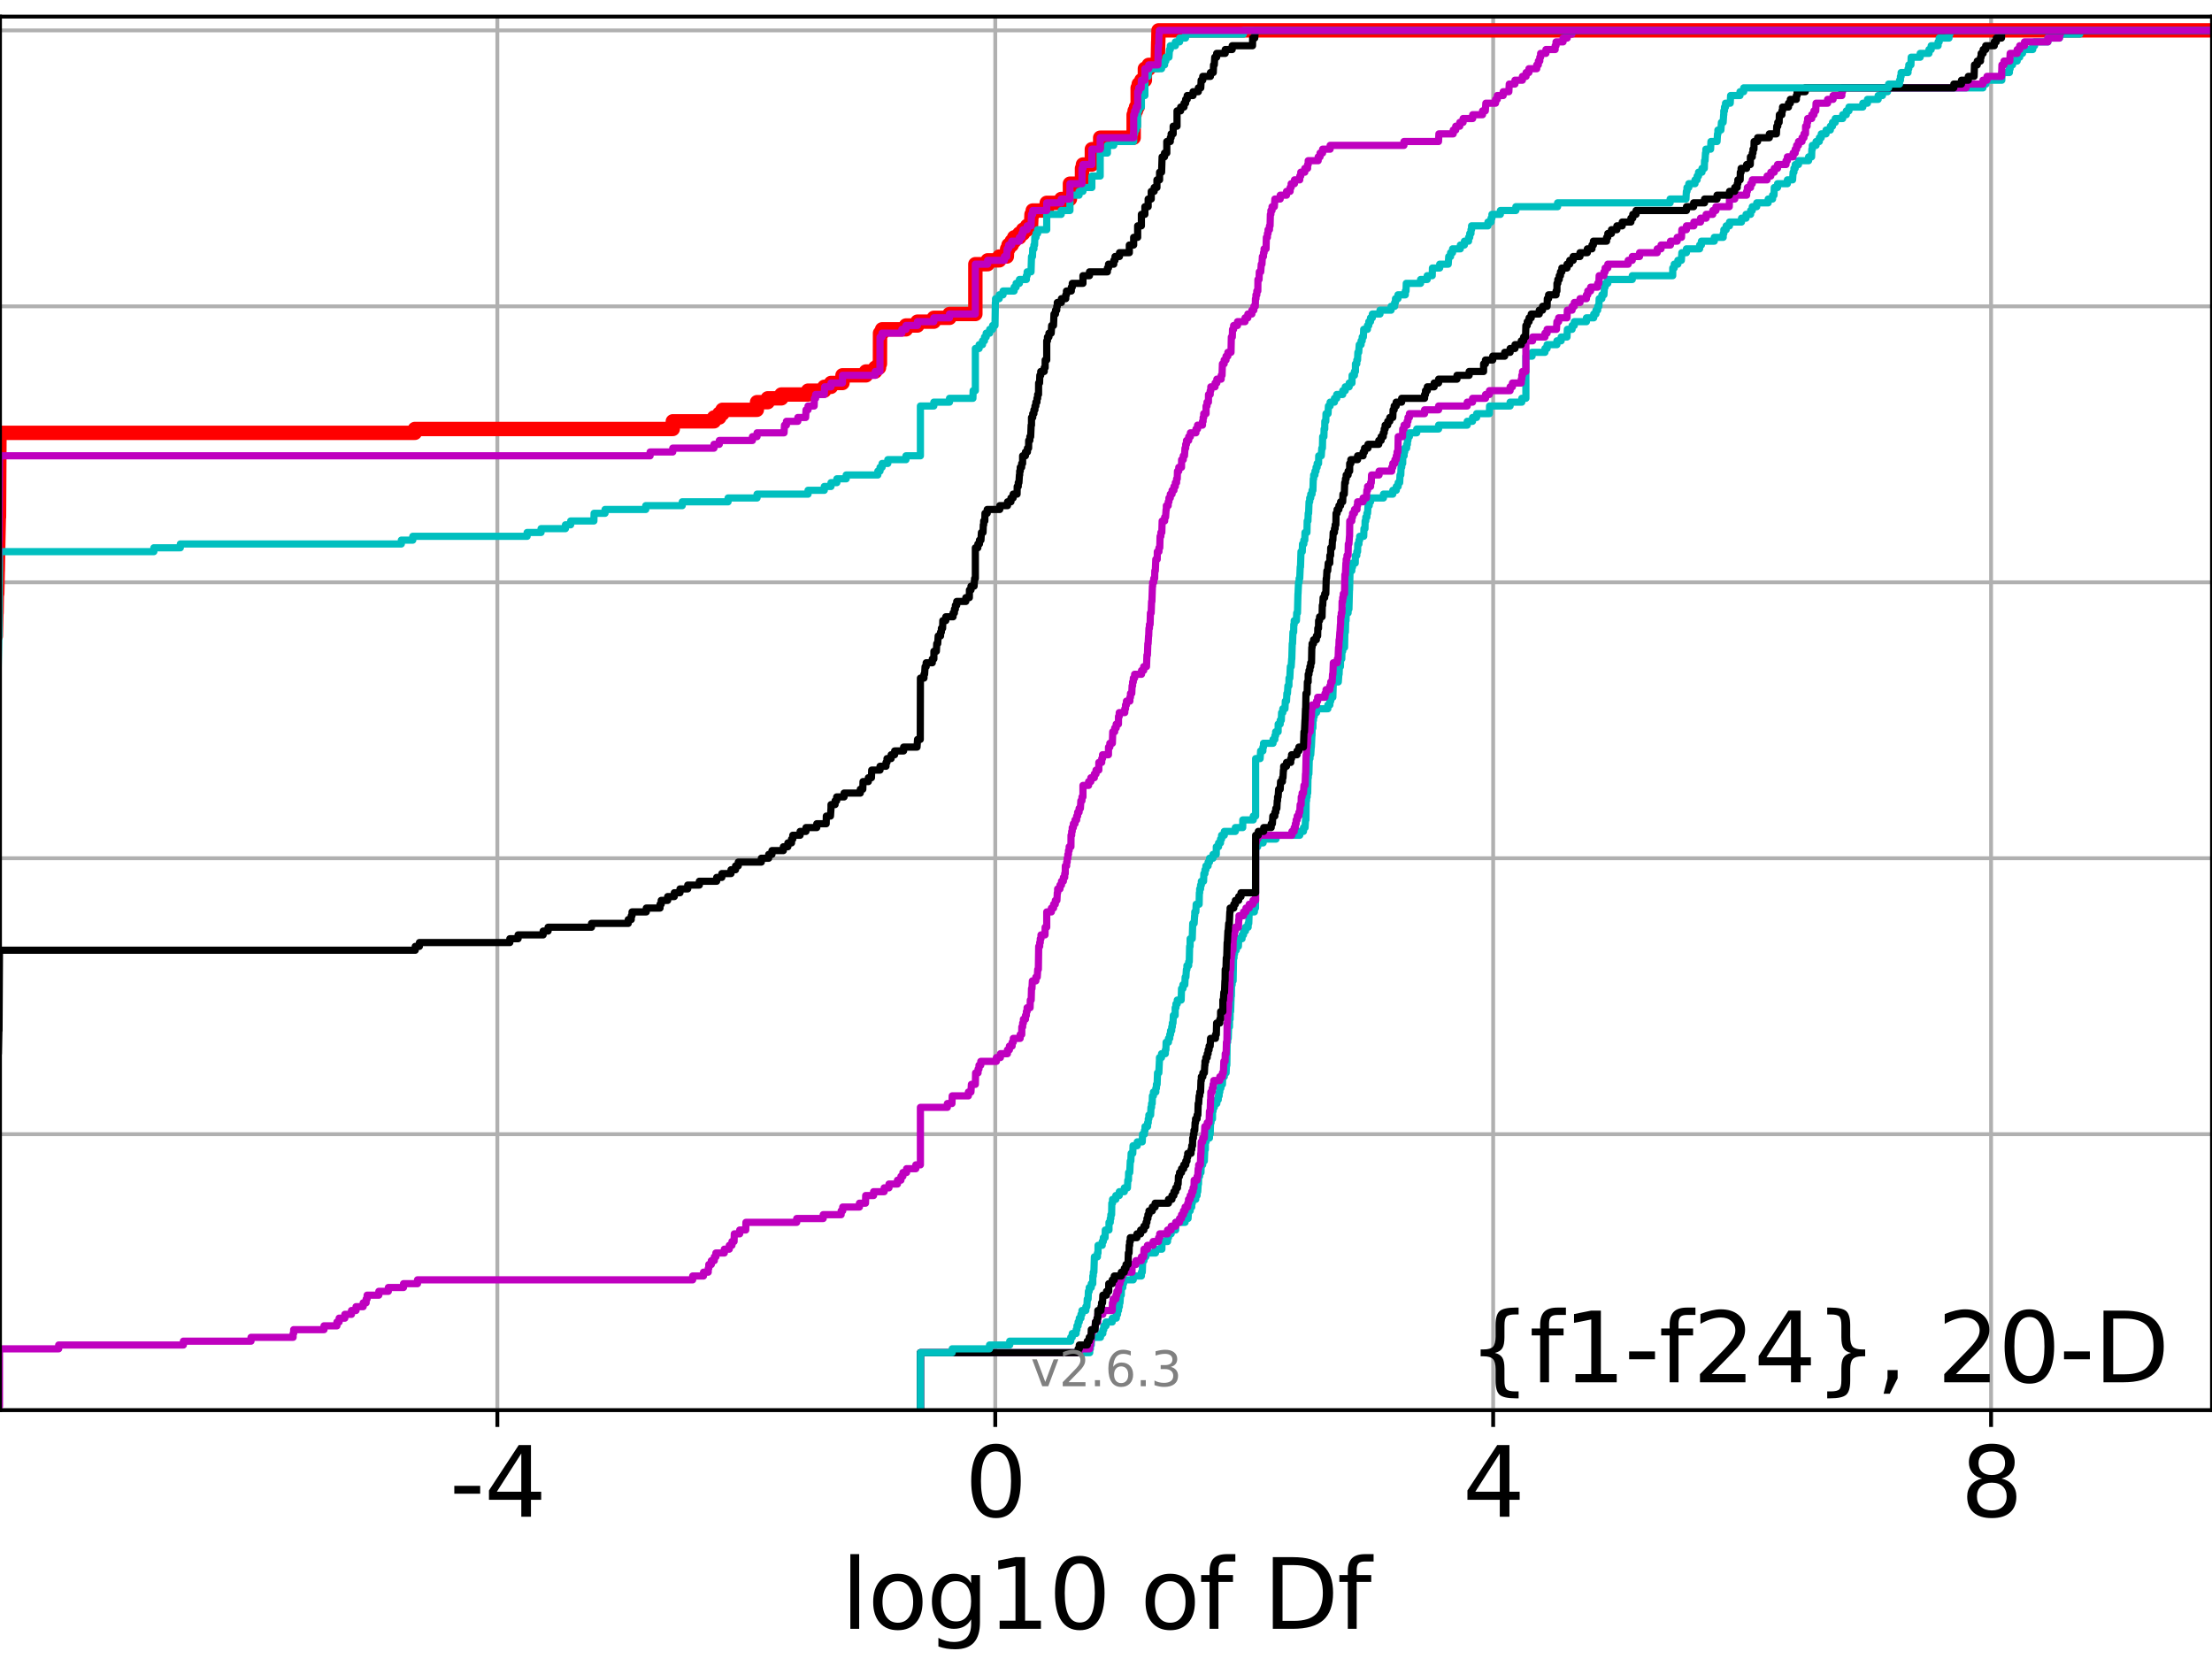 <?xml version="1.0" encoding="utf-8" standalone="no"?>
<!DOCTYPE svg PUBLIC "-//W3C//DTD SVG 1.1//EN"
  "http://www.w3.org/Graphics/SVG/1.1/DTD/svg11.dtd">
<svg xmlns:xlink="http://www.w3.org/1999/xlink" width="460.8pt" height="345.6pt" viewBox="0 0 460.8 345.6" xmlns="http://www.w3.org/2000/svg" version="1.1">
 <defs>
  <style type="text/css">*{stroke-linejoin: round; stroke-linecap: butt}</style>
 </defs>
 <g id="figure_1">
  <g id="patch_1">
   <path d="M 0 345.6 
L 460.8 345.6 
L 460.8 0 
L 0 0 
z
" style="fill: #ffffff"/>
  </g>
  <g id="axes_1">
   <g id="patch_2">
    <path d="M 0 293.76 
L 460.8 293.76 
L 460.8 3.456 
L 0 3.456 
z
" style="fill: #ffffff"/>
   </g>
   <g id="matplotlib.axis_1">
    <g id="xtick_1">
     <g id="line2d_1">
      <path d="M 103.61 293.76 
L 103.61 3.456 
" clip-path="url(#p76415edc99)" style="fill: none; stroke: #b0b0b0; stroke-width: 0.8; stroke-linecap: square"/>
     </g>
     <g id="line2d_2">
      <defs>
       <path id="m4c1f1e07c4" d="M 0 0 
L 0 3.5 
" style="stroke: #000000; stroke-width: 0.8"/>
      </defs>
      <g>
       <use xlink:href="#m4c1f1e07c4" x="103.61" y="293.76" style="stroke: #000000; stroke-width: 0.8"/>
      </g>
     </g>
     <g id="text_1">
      <!-- -4 -->
      <g transform="translate(93.64 315.957)scale(0.2 -0.2)">
       <defs>
        <path id="DejaVuSans-2d" d="M 313 2009 
L 1997 2009 
L 1997 1497 
L 313 1497 
L 313 2009 
z
" transform="scale(0.016)"/>
        <path id="DejaVuSans-34" d="M 2419 4116 
L 825 1625 
L 2419 1625 
L 2419 4116 
z
M 2253 4666 
L 3047 4666 
L 3047 1625 
L 3713 1625 
L 3713 1100 
L 3047 1100 
L 3047 0 
L 2419 0 
L 2419 1100 
L 313 1100 
L 313 1709 
L 2253 4666 
z
" transform="scale(0.016)"/>
       </defs>
       <use xlink:href="#DejaVuSans-2d"/>
       <use xlink:href="#DejaVuSans-34" x="36.084"/>
      </g>
     </g>
    </g>
    <g id="xtick_2">
     <g id="line2d_3">
      <path d="M 207.333 293.76 
L 207.333 3.456 
" clip-path="url(#p76415edc99)" style="fill: none; stroke: #b0b0b0; stroke-width: 0.8; stroke-linecap: square"/>
     </g>
     <g id="line2d_4">
      <g>
       <use xlink:href="#m4c1f1e07c4" x="207.333" y="293.76" style="stroke: #000000; stroke-width: 0.8"/>
      </g>
     </g>
     <g id="text_2">
      <!-- 0 -->
      <g transform="translate(200.97 315.957)scale(0.2 -0.2)">
       <defs>
        <path id="DejaVuSans-30" d="M 2034 4250 
Q 1547 4250 1301 3770 
Q 1056 3291 1056 2328 
Q 1056 1369 1301 889 
Q 1547 409 2034 409 
Q 2525 409 2770 889 
Q 3016 1369 3016 2328 
Q 3016 3291 2770 3770 
Q 2525 4250 2034 4250 
z
M 2034 4750 
Q 2819 4750 3233 4129 
Q 3647 3509 3647 2328 
Q 3647 1150 3233 529 
Q 2819 -91 2034 -91 
Q 1250 -91 836 529 
Q 422 1150 422 2328 
Q 422 3509 836 4129 
Q 1250 4750 2034 4750 
z
" transform="scale(0.016)"/>
       </defs>
       <use xlink:href="#DejaVuSans-30"/>
      </g>
     </g>
    </g>
    <g id="xtick_3">
     <g id="line2d_5">
      <path d="M 311.055 293.76 
L 311.055 3.456 
" clip-path="url(#p76415edc99)" style="fill: none; stroke: #b0b0b0; stroke-width: 0.8; stroke-linecap: square"/>
     </g>
     <g id="line2d_6">
      <g>
       <use xlink:href="#m4c1f1e07c4" x="311.055" y="293.76" style="stroke: #000000; stroke-width: 0.8"/>
      </g>
     </g>
     <g id="text_3">
      <!-- 4 -->
      <g transform="translate(304.692 315.957)scale(0.2 -0.2)">
       <use xlink:href="#DejaVuSans-34"/>
      </g>
     </g>
    </g>
    <g id="xtick_4">
     <g id="line2d_7">
      <path d="M 414.777 293.76 
L 414.777 3.456 
" clip-path="url(#p76415edc99)" style="fill: none; stroke: #b0b0b0; stroke-width: 0.8; stroke-linecap: square"/>
     </g>
     <g id="line2d_8">
      <g>
       <use xlink:href="#m4c1f1e07c4" x="414.777" y="293.76" style="stroke: #000000; stroke-width: 0.8"/>
      </g>
     </g>
     <g id="text_4">
      <!-- 8 -->
      <g transform="translate(408.415 315.957)scale(0.2 -0.2)">
       <defs>
        <path id="DejaVuSans-38" d="M 2034 2216 
Q 1584 2216 1326 1975 
Q 1069 1734 1069 1313 
Q 1069 891 1326 650 
Q 1584 409 2034 409 
Q 2484 409 2743 651 
Q 3003 894 3003 1313 
Q 3003 1734 2745 1975 
Q 2488 2216 2034 2216 
z
M 1403 2484 
Q 997 2584 770 2862 
Q 544 3141 544 3541 
Q 544 4100 942 4425 
Q 1341 4750 2034 4750 
Q 2731 4750 3128 4425 
Q 3525 4100 3525 3541 
Q 3525 3141 3298 2862 
Q 3072 2584 2669 2484 
Q 3125 2378 3379 2068 
Q 3634 1759 3634 1313 
Q 3634 634 3220 271 
Q 2806 -91 2034 -91 
Q 1263 -91 848 271 
Q 434 634 434 1313 
Q 434 1759 690 2068 
Q 947 2378 1403 2484 
z
M 1172 3481 
Q 1172 3119 1398 2916 
Q 1625 2713 2034 2713 
Q 2441 2713 2670 2916 
Q 2900 3119 2900 3481 
Q 2900 3844 2670 4047 
Q 2441 4250 2034 4250 
Q 1625 4250 1398 4047 
Q 1172 3844 1172 3481 
z
" transform="scale(0.016)"/>
       </defs>
       <use xlink:href="#DejaVuSans-38"/>
      </g>
     </g>
    </g>
    <g id="text_5">
     <!-- log10 of Df -->
     <g transform="translate(175.214 339.313)scale(0.2 -0.2)">
      <defs>
       <path id="DejaVuSans-6c" d="M 603 4863 
L 1178 4863 
L 1178 0 
L 603 0 
L 603 4863 
z
" transform="scale(0.016)"/>
       <path id="DejaVuSans-6f" d="M 1959 3097 
Q 1497 3097 1228 2736 
Q 959 2375 959 1747 
Q 959 1119 1226 758 
Q 1494 397 1959 397 
Q 2419 397 2687 759 
Q 2956 1122 2956 1747 
Q 2956 2369 2687 2733 
Q 2419 3097 1959 3097 
z
M 1959 3584 
Q 2709 3584 3137 3096 
Q 3566 2609 3566 1747 
Q 3566 888 3137 398 
Q 2709 -91 1959 -91 
Q 1206 -91 779 398 
Q 353 888 353 1747 
Q 353 2609 779 3096 
Q 1206 3584 1959 3584 
z
" transform="scale(0.016)"/>
       <path id="DejaVuSans-67" d="M 2906 1791 
Q 2906 2416 2648 2759 
Q 2391 3103 1925 3103 
Q 1463 3103 1205 2759 
Q 947 2416 947 1791 
Q 947 1169 1205 825 
Q 1463 481 1925 481 
Q 2391 481 2648 825 
Q 2906 1169 2906 1791 
z
M 3481 434 
Q 3481 -459 3084 -895 
Q 2688 -1331 1869 -1331 
Q 1566 -1331 1297 -1286 
Q 1028 -1241 775 -1147 
L 775 -588 
Q 1028 -725 1275 -790 
Q 1522 -856 1778 -856 
Q 2344 -856 2625 -561 
Q 2906 -266 2906 331 
L 2906 616 
Q 2728 306 2450 153 
Q 2172 0 1784 0 
Q 1141 0 747 490 
Q 353 981 353 1791 
Q 353 2603 747 3093 
Q 1141 3584 1784 3584 
Q 2172 3584 2450 3431 
Q 2728 3278 2906 2969 
L 2906 3500 
L 3481 3500 
L 3481 434 
z
" transform="scale(0.016)"/>
       <path id="DejaVuSans-31" d="M 794 531 
L 1825 531 
L 1825 4091 
L 703 3866 
L 703 4441 
L 1819 4666 
L 2450 4666 
L 2450 531 
L 3481 531 
L 3481 0 
L 794 0 
L 794 531 
z
" transform="scale(0.016)"/>
       <path id="DejaVuSans-20" transform="scale(0.016)"/>
       <path id="DejaVuSans-66" d="M 2375 4863 
L 2375 4384 
L 1825 4384 
Q 1516 4384 1395 4259 
Q 1275 4134 1275 3809 
L 1275 3500 
L 2222 3500 
L 2222 3053 
L 1275 3053 
L 1275 0 
L 697 0 
L 697 3053 
L 147 3053 
L 147 3500 
L 697 3500 
L 697 3744 
Q 697 4328 969 4595 
Q 1241 4863 1831 4863 
L 2375 4863 
z
" transform="scale(0.016)"/>
       <path id="DejaVuSans-44" d="M 1259 4147 
L 1259 519 
L 2022 519 
Q 2988 519 3436 956 
Q 3884 1394 3884 2338 
Q 3884 3275 3436 3711 
Q 2988 4147 2022 4147 
L 1259 4147 
z
M 628 4666 
L 1925 4666 
Q 3281 4666 3915 4102 
Q 4550 3538 4550 2338 
Q 4550 1131 3912 565 
Q 3275 0 1925 0 
L 628 0 
L 628 4666 
z
" transform="scale(0.016)"/>
      </defs>
      <use xlink:href="#DejaVuSans-6c"/>
      <use xlink:href="#DejaVuSans-6f" x="27.783"/>
      <use xlink:href="#DejaVuSans-67" x="88.965"/>
      <use xlink:href="#DejaVuSans-31" x="152.441"/>
      <use xlink:href="#DejaVuSans-30" x="216.064"/>
      <use xlink:href="#DejaVuSans-20" x="279.688"/>
      <use xlink:href="#DejaVuSans-6f" x="311.475"/>
      <use xlink:href="#DejaVuSans-66" x="372.656"/>
      <use xlink:href="#DejaVuSans-20" x="407.861"/>
      <use xlink:href="#DejaVuSans-44" x="439.648"/>
      <use xlink:href="#DejaVuSans-66" x="516.65"/>
     </g>
    </g>
   </g>
   <g id="matplotlib.axis_2">
    <g id="ytick_1">
     <g id="line2d_9">
      <path d="M 0 293.76 
L 460.8 293.76 
" clip-path="url(#p76415edc99)" style="fill: none; stroke: #b0b0b0; stroke-width: 0.8; stroke-linecap: square"/>
     </g>
     <g id="line2d_10">
      <defs>
       <path id="mf4587d790e" d="M 0 0 
L -3.5 0 
" style="stroke: #000000; stroke-width: 0.8"/>
      </defs>
      <g>
       <use xlink:href="#mf4587d790e" x="0" y="293.76" style="stroke: #000000; stroke-width: 0.8"/>
      </g>
     </g>
    </g>
    <g id="ytick_2">
     <g id="line2d_11">
      <path d="M 0 236.274 
L 460.8 236.274 
" clip-path="url(#p76415edc99)" style="fill: none; stroke: #b0b0b0; stroke-width: 0.8; stroke-linecap: square"/>
     </g>
     <g id="line2d_12">
      <g>
       <use xlink:href="#mf4587d790e" x="0" y="236.274" style="stroke: #000000; stroke-width: 0.8"/>
      </g>
     </g>
    </g>
    <g id="ytick_3">
     <g id="line2d_13">
      <path d="M 0 178.788 
L 460.8 178.788 
" clip-path="url(#p76415edc99)" style="fill: none; stroke: #b0b0b0; stroke-width: 0.8; stroke-linecap: square"/>
     </g>
     <g id="line2d_14">
      <g>
       <use xlink:href="#mf4587d790e" x="0" y="178.788" style="stroke: #000000; stroke-width: 0.8"/>
      </g>
     </g>
    </g>
    <g id="ytick_4">
     <g id="line2d_15">
      <path d="M 0 121.302 
L 460.8 121.302 
" clip-path="url(#p76415edc99)" style="fill: none; stroke: #b0b0b0; stroke-width: 0.8; stroke-linecap: square"/>
     </g>
     <g id="line2d_16">
      <g>
       <use xlink:href="#mf4587d790e" x="0" y="121.302" style="stroke: #000000; stroke-width: 0.8"/>
      </g>
     </g>
    </g>
    <g id="ytick_5">
     <g id="line2d_17">
      <path d="M 0 63.816 
L 460.8 63.816 
" clip-path="url(#p76415edc99)" style="fill: none; stroke: #b0b0b0; stroke-width: 0.8; stroke-linecap: square"/>
     </g>
     <g id="line2d_18">
      <g>
       <use xlink:href="#mf4587d790e" x="0" y="63.816" style="stroke: #000000; stroke-width: 0.8"/>
      </g>
     </g>
    </g>
    <g id="ytick_6">
     <g id="line2d_19">
      <path d="M 0 6.33 
L 460.8 6.33 
" clip-path="url(#p76415edc99)" style="fill: none; stroke: #b0b0b0; stroke-width: 0.8; stroke-linecap: square"/>
     </g>
     <g id="line2d_20">
      <g>
       <use xlink:href="#mf4587d790e" x="0" y="6.33" style="stroke: #000000; stroke-width: 0.8"/>
      </g>
     </g>
    </g>
   </g>
   <g id="line2d_21">
    <path d="M -1 132.48 
L -0.861 132.48 
L -0.754 127.69 
L -0.722 127.69 
L -0.651 123.697 
L -0.575 123.697 
L -0.469 118.907 
L -0.457 118.907 
L -0.349 112.52 
L -0.346 112.52 
L -0.243 107.729 
L -0.206 107.729 
L -0.112 90.164 
L 86.422 90.164 
L 86.422 89.366 
L 140.146 89.366 
L 140.162 87.769 
L 148.735 87.769 
L 148.735 86.97 
L 149.842 86.97 
L 149.842 86.172 
L 150.504 86.172 
L 150.504 85.373 
L 157.66 85.373 
L 157.709 83.777 
L 159.935 83.777 
L 159.935 82.978 
L 162.777 82.978 
L 162.777 82.18 
L 168.33 82.18 
L 168.33 81.381 
L 171.713 81.381 
L 171.713 80.583 
L 173.11 80.583 
L 173.11 79.785 
L 175.502 79.785 
L 175.502 78.188 
L 180.398 78.188 
L 180.398 77.389 
L 182.328 77.389 
L 182.328 76.591 
L 183.115 76.591 
L 183.115 75.792 
L 183.308 75.792 
L 183.326 69.405 
L 183.755 69.405 
L 183.755 68.607 
L 188.729 68.607 
L 188.729 67.808 
L 191.114 67.808 
L 191.114 67.01 
L 194.533 67.01 
L 194.533 66.211 
L 197.796 66.211 
L 197.796 65.413 
L 203.184 65.413 
L 203.184 55.034 
L 205.747 55.034 
L 205.747 54.235 
L 208.173 54.235 
L 208.173 53.437 
L 209.741 53.437 
L 209.803 51.84 
L 210.093 51.84 
L 210.093 51.042 
L 210.754 51.042 
L 210.754 50.243 
L 211.274 50.243 
L 211.274 49.445 
L 212.362 49.445 
L 212.362 48.646 
L 213.121 48.646 
L 213.121 47.848 
L 213.971 47.848 
L 213.971 47.05 
L 214.782 47.05 
L 214.882 44.654 
L 215.135 44.654 
L 215.135 43.856 
L 218.052 43.856 
L 218.052 42.259 
L 221.071 42.259 
L 221.071 41.461 
L 222.887 41.461 
L 222.887 38.267 
L 225.4 38.267 
L 225.4 35.073 
L 225.598 35.073 
L 225.598 34.275 
L 227.454 34.275 
L 227.454 31.081 
L 229.19 31.081 
L 229.19 28.686 
L 236.161 28.686 
L 236.161 23.895 
L 236.362 23.895 
L 236.362 23.097 
L 236.652 23.097 
L 236.652 22.299 
L 236.995 22.299 
L 236.995 18.307 
L 237.223 18.307 
L 237.223 17.508 
L 237.772 17.508 
L 237.772 16.71 
L 238.499 16.71 
L 238.499 14.314 
L 239.306 14.314 
L 239.306 13.516 
L 241.173 13.516 
L 241.273 8.726 
L 241.292 8.726 
L 241.34 6.33 
L 241.34 6.33 
L 460.8 6.33 
L 460.8 6.33 
" clip-path="url(#p76415edc99)" style="fill: none; stroke: #ff0000; stroke-width: 3; stroke-linecap: square"/>
   </g>
   <g id="line2d_22">
    <path d="M 191.738 293.76 
L 191.738 281.784 
L 227.01 281.784 
L 227.01 280.985 
L 227.155 280.985 
L 227.155 280.187 
L 227.33 280.187 
L 227.366 278.59 
L 229.257 278.59 
L 229.257 277.792 
L 229.742 277.792 
L 229.742 276.993 
L 229.943 276.993 
L 229.943 276.195 
L 230.4 276.195 
L 230.4 275.396 
L 231.701 275.396 
L 231.701 274.598 
L 232.551 274.598 
L 232.551 273.8 
L 232.807 273.8 
L 232.807 273.001 
L 233.006 273.001 
L 233.006 272.203 
L 233.185 272.203 
L 233.185 271.404 
L 233.313 271.404 
L 233.421 269.808 
L 233.58 269.808 
L 233.619 268.211 
L 233.906 268.211 
L 233.906 267.412 
L 234.066 267.412 
L 234.066 266.614 
L 236.075 266.614 
L 236.075 265.815 
L 237.771 265.815 
L 237.771 265.017 
L 237.956 265.017 
L 238.05 262.622 
L 238.314 262.622 
L 238.314 261.823 
L 238.7 261.823 
L 238.7 261.025 
L 240.713 261.025 
L 240.713 260.227 
L 242.043 260.227 
L 242.068 258.63 
L 243.22 258.63 
L 243.22 257.831 
L 243.425 257.831 
L 243.425 257.033 
L 243.978 257.033 
L 243.978 256.234 
L 244.908 256.234 
L 244.949 254.638 
L 246.875 254.638 
L 246.875 253.839 
L 247.494 253.839 
L 247.591 252.242 
L 247.937 252.242 
L 247.937 251.444 
L 248.264 251.444 
L 248.264 250.646 
L 248.384 250.646 
L 248.384 249.847 
L 249.096 249.847 
L 249.096 249.049 
L 249.374 249.049 
L 249.374 248.25 
L 249.508 248.25 
L 249.603 246.653 
L 249.666 246.653 
L 249.704 245.057 
L 249.896 245.057 
L 249.896 244.258 
L 250.184 244.258 
L 250.238 242.661 
L 250.539 242.661 
L 250.539 241.863 
L 250.879 241.863 
L 250.981 239.468 
L 251.095 239.468 
L 251.098 237.871 
L 251.259 237.871 
L 251.259 237.072 
L 251.952 237.072 
L 251.952 236.274 
L 252.105 236.274 
L 252.177 233.879 
L 252.291 233.879 
L 252.291 233.08 
L 252.581 233.08 
L 252.588 231.484 
L 252.7 231.484 
L 252.7 230.685 
L 252.969 230.685 
L 252.969 229.887 
L 253.486 229.887 
L 253.486 229.088 
L 253.788 229.088 
L 253.788 228.29 
L 253.971 228.29 
L 253.971 227.491 
L 254.104 227.491 
L 254.104 226.693 
L 254.334 226.693 
L 254.334 225.895 
L 254.656 225.895 
L 254.716 224.298 
L 255.05 224.298 
L 255.05 223.499 
L 255.424 223.499 
L 255.49 221.903 
L 255.572 221.903 
L 255.632 217.112 
L 255.735 217.112 
L 255.735 216.314 
L 255.864 216.314 
L 255.945 213.918 
L 256.119 213.918 
L 256.136 212.322 
L 256.249 212.322 
L 256.272 210.725 
L 256.362 210.725 
L 256.468 207.531 
L 256.519 207.531 
L 256.556 205.136 
L 256.688 205.136 
L 256.688 204.337 
L 256.881 204.337 
L 256.964 199.547 
L 257.071 199.547 
L 257.071 198.749 
L 257.187 198.749 
L 257.187 197.95 
L 257.531 197.95 
L 257.531 197.152 
L 257.979 197.152 
L 258.057 195.555 
L 258.742 195.555 
L 258.742 194.756 
L 259.045 194.756 
L 259.045 193.958 
L 259.457 193.958 
L 259.457 193.16 
L 260.011 193.16 
L 260.011 192.361 
L 260.142 192.361 
L 260.232 189.966 
L 261.311 189.966 
L 261.311 189.168 
L 261.54 189.168 
L 261.571 176.393 
L 262 176.393 
L 262 175.594 
L 263.135 175.594 
L 263.135 174.796 
L 265.82 174.796 
L 265.82 173.998 
L 270.766 173.998 
L 270.766 173.199 
L 271.536 173.199 
L 271.536 172.401 
L 271.871 172.401 
L 271.959 170.804 
L 272.048 170.804 
L 272.109 166.812 
L 272.182 166.812 
L 272.182 166.013 
L 272.303 166.013 
L 272.303 165.215 
L 272.417 165.215 
L 272.476 162.021 
L 272.54 162.021 
L 272.54 161.223 
L 272.665 161.223 
L 272.754 158.029 
L 272.893 158.029 
L 272.893 157.231 
L 273.05 157.231 
L 273.151 155.634 
L 273.182 155.634 
L 273.291 153.239 
L 273.314 153.239 
L 273.347 151.642 
L 273.505 151.642 
L 273.525 150.045 
L 273.62 150.045 
L 273.62 149.247 
L 273.791 149.247 
L 273.791 148.448 
L 274.264 148.448 
L 274.264 147.65 
L 276.613 147.65 
L 276.613 146.851 
L 277.036 146.851 
L 277.036 146.053 
L 277.216 146.053 
L 277.216 145.255 
L 277.655 145.255 
L 277.756 142.061 
L 278.795 142.061 
L 278.903 140.464 
L 278.959 140.464 
L 279.021 138.867 
L 279.235 138.867 
L 279.27 137.27 
L 279.516 137.27 
L 279.554 135.674 
L 279.705 135.674 
L 279.705 134.875 
L 280.093 134.875 
L 280.16 131.682 
L 280.271 131.682 
L 280.338 129.286 
L 280.414 129.286 
L 280.428 127.69 
L 280.832 127.69 
L 280.832 126.891 
L 281.009 126.891 
L 281.117 122.899 
L 281.14 122.899 
L 281.236 118.907 
L 281.605 118.907 
L 281.605 118.109 
L 281.765 118.109 
L 281.765 117.31 
L 282.323 117.31 
L 282.358 115.713 
L 282.649 115.713 
L 282.649 114.915 
L 282.811 114.915 
L 282.85 113.318 
L 283.093 113.318 
L 283.093 112.52 
L 283.243 112.52 
L 283.243 111.721 
L 284.087 111.721 
L 284.135 110.124 
L 284.349 110.124 
L 284.376 108.528 
L 284.516 108.528 
L 284.516 107.729 
L 284.746 107.729 
L 284.746 106.931 
L 284.891 106.931 
L 284.988 105.334 
L 285.238 105.334 
L 285.238 104.535 
L 285.518 104.535 
L 285.518 103.737 
L 288.202 103.737 
L 288.202 102.939 
L 290.144 102.939 
L 290.144 102.14 
L 290.873 102.14 
L 290.873 101.342 
L 291.261 101.342 
L 291.261 100.543 
L 291.58 100.543 
L 291.649 98.947 
L 291.81 98.947 
L 291.865 97.35 
L 292.006 97.35 
L 292.006 96.551 
L 292.208 96.551 
L 292.225 94.954 
L 292.507 94.954 
L 292.507 94.156 
L 292.635 94.156 
L 292.635 93.358 
L 293.035 93.358 
L 293.035 92.559 
L 293.189 92.559 
L 293.189 91.761 
L 293.307 91.761 
L 293.307 90.962 
L 293.605 90.962 
L 293.605 90.164 
L 295.133 90.164 
L 295.133 89.366 
L 299.684 89.366 
L 299.684 88.567 
L 305.649 88.567 
L 305.649 87.769 
L 306.757 87.769 
L 306.757 86.97 
L 307.61 86.97 
L 307.61 86.172 
L 310.274 86.172 
L 310.304 84.575 
L 314.585 84.575 
L 314.585 83.777 
L 317.017 83.777 
L 317.017 82.978 
L 317.873 82.978 
L 317.873 74.196 
L 319.163 74.196 
L 319.163 73.397 
L 321.84 73.397 
L 321.84 72.599 
L 322.291 72.599 
L 322.291 71.8 
L 324.335 71.8 
L 324.335 71.002 
L 325.218 71.002 
L 325.218 70.204 
L 326.437 70.204 
L 326.505 68.607 
L 327.495 68.607 
L 327.495 67.808 
L 327.954 67.808 
L 327.954 67.01 
L 330.484 67.01 
L 330.484 66.211 
L 332.001 66.211 
L 332.001 65.413 
L 332.464 65.413 
L 332.464 64.615 
L 332.823 64.615 
L 332.823 63.816 
L 333.075 63.816 
L 333.133 62.219 
L 333.699 62.219 
L 333.699 61.421 
L 334.13 61.421 
L 334.236 59.824 
L 334.376 59.824 
L 334.376 59.026 
L 334.936 59.026 
L 334.936 58.227 
L 340.031 58.227 
L 340.031 57.429 
L 348.458 57.429 
L 348.463 55.832 
L 348.771 55.832 
L 348.771 55.034 
L 349.529 55.034 
L 349.529 54.235 
L 350.261 54.235 
L 350.361 52.638 
L 351.316 52.638 
L 351.316 51.84 
L 354.065 51.84 
L 354.065 51.042 
L 354.435 51.042 
L 354.435 50.243 
L 357.117 50.243 
L 357.117 49.445 
L 358.975 49.445 
L 358.975 48.646 
L 359.107 48.646 
L 359.107 47.848 
L 359.593 47.848 
L 359.593 47.05 
L 360.285 47.05 
L 360.285 46.251 
L 362.788 46.251 
L 362.788 45.453 
L 363.733 45.453 
L 363.733 44.654 
L 364.683 44.654 
L 364.683 43.856 
L 365.032 43.856 
L 365.032 43.057 
L 365.955 43.057 
L 365.955 42.259 
L 368.344 42.259 
L 368.344 41.461 
L 369.258 41.461 
L 369.258 40.662 
L 369.56 40.662 
L 369.611 39.065 
L 370.296 39.065 
L 370.296 38.267 
L 372.345 38.267 
L 372.345 37.469 
L 373.427 37.469 
L 373.537 35.872 
L 373.711 35.872 
L 373.711 35.073 
L 373.974 35.073 
L 373.974 34.275 
L 374.661 34.275 
L 374.661 33.476 
L 376.763 33.476 
L 376.763 32.678 
L 377.388 32.678 
L 377.442 31.081 
L 377.54 31.081 
L 377.54 30.283 
L 378.319 30.283 
L 378.319 29.484 
L 378.996 29.484 
L 378.996 28.686 
L 379.403 28.686 
L 379.403 27.888 
L 380.402 27.888 
L 380.402 27.089 
L 381.294 27.089 
L 381.294 26.291 
L 381.742 26.291 
L 381.742 25.492 
L 382.316 25.492 
L 382.316 24.694 
L 383.863 24.694 
L 383.863 23.895 
L 384.625 23.895 
L 384.625 23.097 
L 385.172 23.097 
L 385.172 22.299 
L 388.061 22.299 
L 388.061 21.5 
L 389.025 21.5 
L 389.025 20.702 
L 391.254 20.702 
L 391.254 19.903 
L 392.15 19.903 
L 392.15 19.105 
L 393.21 19.105 
L 393.21 18.307 
L 413.085 18.307 
L 413.085 17.508 
L 413.718 17.508 
L 413.718 16.71 
L 417.016 16.71 
L 417.037 15.113 
L 418.592 15.113 
L 418.592 14.314 
L 418.752 14.314 
L 418.752 13.516 
L 419.254 13.516 
L 419.254 12.718 
L 420.216 12.718 
L 420.216 11.919 
L 420.742 11.919 
L 420.742 11.121 
L 421.334 11.121 
L 421.334 10.322 
L 423.454 10.322 
L 423.454 9.524 
L 423.844 9.524 
L 423.844 8.726 
L 426.608 8.726 
L 426.608 7.927 
L 429.023 7.927 
L 429.023 7.129 
L 433.238 7.129 
L 433.238 6.33 
L 433.238 6.33 
L 460.8 6.33 
L 460.8 6.33 
" clip-path="url(#p76415edc99)" style="fill: none; stroke: #00bfbf; stroke-width: 1.5; stroke-linecap: square"/>
   </g>
   <g id="line2d_23">
    <path d="M 191.738 293.76 
L 191.738 281.784 
L 224.833 281.784 
L 224.833 280.985 
L 227.01 280.985 
L 227.01 280.187 
L 227.155 280.187 
L 227.155 279.389 
L 227.3 279.389 
L 227.33 277.792 
L 227.498 277.792 
L 227.498 276.993 
L 228.108 276.993 
L 228.206 275.396 
L 228.692 275.396 
L 228.697 273.8 
L 229.742 273.8 
L 229.742 273.001 
L 231.701 273.001 
L 231.738 271.404 
L 231.882 271.404 
L 231.882 270.606 
L 232.47 270.606 
L 232.47 269.808 
L 232.666 269.808 
L 232.666 269.009 
L 233.006 269.009 
L 233.046 267.412 
L 233.317 267.412 
L 233.317 266.614 
L 233.58 266.614 
L 233.58 265.815 
L 233.906 265.815 
L 233.906 265.017 
L 235.822 265.017 
L 235.826 263.42 
L 236.634 263.42 
L 236.634 262.622 
L 237.771 262.622 
L 237.771 261.823 
L 238.251 261.823 
L 238.314 260.227 
L 239.032 260.227 
L 239.032 259.428 
L 240.211 259.428 
L 240.211 258.63 
L 241.352 258.63 
L 241.352 257.831 
L 241.587 257.831 
L 241.587 257.033 
L 243.22 257.033 
L 243.22 256.234 
L 243.978 256.234 
L 243.978 255.436 
L 244.908 255.436 
L 244.908 254.638 
L 245.715 254.638 
L 245.715 253.839 
L 246.131 253.839 
L 246.131 253.041 
L 246.531 253.041 
L 246.531 252.242 
L 246.875 252.242 
L 246.875 251.444 
L 247.422 251.444 
L 247.422 250.646 
L 247.591 250.646 
L 247.591 249.847 
L 247.937 249.847 
L 247.937 249.049 
L 248.264 249.049 
L 248.264 248.25 
L 248.545 248.25 
L 248.545 247.452 
L 248.728 247.452 
L 248.768 245.855 
L 249.374 245.855 
L 249.374 245.057 
L 249.508 245.057 
L 249.603 243.46 
L 249.704 243.46 
L 249.704 242.661 
L 250.056 242.661 
L 250.144 240.266 
L 250.184 240.266 
L 250.238 237.871 
L 250.539 237.871 
L 250.539 237.072 
L 250.879 237.072 
L 250.981 234.677 
L 251.483 234.677 
L 251.483 233.879 
L 251.878 233.879 
L 251.952 231.484 
L 252.105 231.484 
L 252.177 229.088 
L 252.217 229.088 
L 252.245 227.491 
L 252.523 227.491 
L 252.523 226.693 
L 252.7 226.693 
L 252.7 225.895 
L 252.848 225.895 
L 252.848 225.096 
L 254.104 225.096 
L 254.104 224.298 
L 254.656 224.298 
L 254.656 223.499 
L 254.856 223.499 
L 254.947 221.104 
L 255.208 221.104 
L 255.24 219.507 
L 255.424 219.507 
L 255.49 217.112 
L 255.583 217.112 
L 255.64 213.12 
L 255.699 213.12 
L 255.735 211.523 
L 255.811 211.523 
L 255.904 209.926 
L 255.945 209.926 
L 255.98 208.33 
L 256.096 208.33 
L 256.198 205.934 
L 256.208 205.934 
L 256.315 201.942 
L 256.41 201.942 
L 256.473 199.547 
L 256.526 199.547 
L 256.526 198.749 
L 256.64 198.749 
L 256.64 197.95 
L 256.843 197.95 
L 256.899 195.555 
L 256.964 195.555 
L 256.964 194.756 
L 257.15 194.756 
L 257.15 193.958 
L 257.329 193.958 
L 257.329 193.16 
L 257.979 193.16 
L 258.057 191.563 
L 258.107 191.563 
L 258.107 190.764 
L 259.045 190.764 
L 259.045 189.966 
L 259.553 189.966 
L 259.553 189.168 
L 260.232 189.168 
L 260.232 188.369 
L 261.016 188.369 
L 261.016 187.571 
L 261.571 187.571 
L 261.571 175.594 
L 261.69 175.594 
L 261.69 174.796 
L 262 174.796 
L 262 173.998 
L 269.131 173.998 
L 269.131 173.199 
L 269.602 173.199 
L 269.602 172.401 
L 269.847 172.401 
L 269.847 171.602 
L 270.01 171.602 
L 270.01 170.804 
L 270.232 170.804 
L 270.232 170.006 
L 270.583 170.006 
L 270.583 169.207 
L 270.766 169.207 
L 270.844 167.61 
L 271.047 167.61 
L 271.073 166.013 
L 271.256 166.013 
L 271.256 165.215 
L 271.536 165.215 
L 271.641 163.618 
L 271.871 163.618 
L 271.959 161.223 
L 271.995 161.223 
L 272.098 157.231 
L 272.182 157.231 
L 272.211 155.634 
L 272.303 155.634 
L 272.303 154.836 
L 272.417 154.836 
L 272.422 153.239 
L 272.54 153.239 
L 272.54 152.44 
L 272.928 152.44 
L 272.97 150.844 
L 273.042 150.844 
L 273.05 149.247 
L 273.182 149.247 
L 273.241 147.65 
L 273.347 147.65 
L 273.347 146.851 
L 274.264 146.851 
L 274.264 146.053 
L 274.49 146.053 
L 274.49 145.255 
L 276.016 145.255 
L 276.016 144.456 
L 276.238 144.456 
L 276.238 143.658 
L 277.036 143.658 
L 277.036 142.859 
L 277.216 142.859 
L 277.216 142.061 
L 277.514 142.061 
L 277.592 140.464 
L 277.666 140.464 
L 277.756 138.069 
L 278.584 138.069 
L 278.584 137.27 
L 278.744 137.27 
L 278.838 134.875 
L 278.903 134.875 
L 278.96 133.278 
L 279.021 133.278 
L 279.115 131.682 
L 279.142 131.682 
L 279.235 130.085 
L 279.27 130.085 
L 279.292 128.488 
L 279.41 128.488 
L 279.41 127.69 
L 279.554 127.69 
L 279.583 125.294 
L 279.705 125.294 
L 279.705 124.496 
L 279.829 124.496 
L 279.829 123.697 
L 280.093 123.697 
L 280.16 119.705 
L 280.271 119.705 
L 280.377 117.31 
L 280.434 117.31 
L 280.434 116.512 
L 280.601 116.512 
L 280.601 115.713 
L 280.832 115.713 
L 280.878 113.318 
L 281.009 113.318 
L 281.116 111.721 
L 281.14 111.721 
L 281.178 108.528 
L 281.605 108.528 
L 281.605 107.729 
L 281.765 107.729 
L 281.765 106.931 
L 282.163 106.931 
L 282.163 106.132 
L 282.693 106.132 
L 282.693 105.334 
L 282.811 105.334 
L 282.811 104.535 
L 283.959 104.535 
L 283.959 103.737 
L 284.642 103.737 
L 284.746 102.14 
L 284.891 102.14 
L 284.891 101.342 
L 285.518 101.342 
L 285.518 100.543 
L 285.667 100.543 
L 285.716 98.947 
L 287.282 98.947 
L 287.282 98.148 
L 289.924 98.148 
L 289.924 97.35 
L 290.144 97.35 
L 290.144 96.551 
L 290.585 96.551 
L 290.585 95.753 
L 290.873 95.753 
L 290.873 94.954 
L 291.03 94.954 
L 291.03 94.156 
L 291.215 94.156 
L 291.27 90.962 
L 292.176 90.962 
L 292.208 89.366 
L 292.49 89.366 
L 292.49 88.567 
L 293.123 88.567 
L 293.123 87.769 
L 293.307 87.769 
L 293.307 86.97 
L 293.605 86.97 
L 293.605 86.172 
L 296.768 86.172 
L 296.768 85.373 
L 299.684 85.373 
L 299.684 84.575 
L 305.649 84.575 
L 305.649 83.777 
L 306.757 83.777 
L 306.757 82.978 
L 309.466 82.978 
L 309.466 82.18 
L 310.274 82.18 
L 310.274 81.381 
L 314.585 81.381 
L 314.585 80.583 
L 315.063 80.583 
L 315.063 79.785 
L 316.902 79.785 
L 316.902 78.986 
L 317.017 78.986 
L 317.017 78.188 
L 317.167 78.188 
L 317.167 77.389 
L 317.873 77.389 
L 317.873 71.002 
L 319.27 71.002 
L 319.27 70.204 
L 321.84 70.204 
L 321.84 69.405 
L 322.291 69.405 
L 322.291 68.607 
L 324.24 68.607 
L 324.335 67.01 
L 324.695 67.01 
L 324.695 66.211 
L 326.437 66.211 
L 326.505 64.615 
L 327.495 64.615 
L 327.495 63.816 
L 327.954 63.816 
L 327.954 63.018 
L 329.148 63.018 
L 329.148 62.219 
L 330.484 62.219 
L 330.484 61.421 
L 330.76 61.421 
L 330.76 60.623 
L 331.355 60.623 
L 331.355 59.824 
L 332.823 59.824 
L 332.823 59.026 
L 333.075 59.026 
L 333.133 57.429 
L 334.13 57.429 
L 334.13 56.63 
L 334.376 56.63 
L 334.376 55.832 
L 334.936 55.832 
L 334.936 55.034 
L 339.182 55.034 
L 339.182 54.235 
L 340.031 54.235 
L 340.031 53.437 
L 341.55 53.437 
L 341.55 52.638 
L 345.229 52.638 
L 345.229 51.84 
L 346.029 51.84 
L 346.029 51.042 
L 347.99 51.042 
L 347.99 50.243 
L 349.39 50.243 
L 349.39 49.445 
L 350.286 49.445 
L 350.361 47.848 
L 351.316 47.848 
L 351.316 47.05 
L 352.862 47.05 
L 352.862 46.251 
L 354.251 46.251 
L 354.251 45.453 
L 355.417 45.453 
L 355.417 44.654 
L 356.804 44.654 
L 356.804 43.856 
L 357.457 43.856 
L 357.457 43.057 
L 360.239 43.057 
L 360.285 41.461 
L 361.377 41.461 
L 361.377 40.662 
L 363.855 40.662 
L 363.855 39.864 
L 364.01 39.864 
L 364.01 39.065 
L 364.683 39.065 
L 364.683 38.267 
L 365.032 38.267 
L 365.032 37.469 
L 368.119 37.469 
L 368.119 36.67 
L 368.892 36.67 
L 368.892 35.872 
L 369.611 35.872 
L 369.611 35.073 
L 370.296 35.073 
L 370.296 34.275 
L 372.06 34.275 
L 372.06 33.476 
L 372.345 33.476 
L 372.345 32.678 
L 373.537 32.678 
L 373.537 31.88 
L 373.973 31.88 
L 373.973 31.081 
L 374.271 31.081 
L 374.271 30.283 
L 374.661 30.283 
L 374.661 29.484 
L 375.395 29.484 
L 375.395 28.686 
L 375.798 28.686 
L 375.798 27.888 
L 376.121 27.888 
L 376.141 26.291 
L 376.443 26.291 
L 376.443 25.492 
L 376.569 25.492 
L 376.569 24.694 
L 377.416 24.694 
L 377.416 23.895 
L 377.878 23.895 
L 377.878 23.097 
L 378.253 23.097 
L 378.319 21.5 
L 380.721 21.5 
L 380.721 20.702 
L 381.862 20.702 
L 381.862 19.903 
L 383.691 19.903 
L 383.691 19.105 
L 383.835 19.105 
L 383.835 18.307 
L 409.573 18.307 
L 409.573 17.508 
L 413.085 17.508 
L 413.085 16.71 
L 413.927 16.71 
L 413.927 15.911 
L 416.966 15.911 
L 417.037 13.516 
L 417.47 13.516 
L 417.47 12.718 
L 418.68 12.718 
L 418.752 11.121 
L 420.216 11.121 
L 420.216 10.322 
L 420.742 10.322 
L 420.742 9.524 
L 421.74 9.524 
L 421.74 8.726 
L 426.608 8.726 
L 426.608 7.927 
L 429.023 7.927 
L 429.023 7.129 
L 429.246 7.129 
L 429.246 6.33 
L 429.246 6.33 
L 460.8 6.33 
L 460.8 6.33 
" clip-path="url(#p76415edc99)" style="fill: none; stroke: #bf00bf; stroke-width: 1.5; stroke-linecap: square"/>
   </g>
   <g id="line2d_24">
    <path d="M 191.738 293.76 
L 191.738 281.784 
L 224.59 281.784 
L 224.59 280.985 
L 224.833 280.985 
L 224.833 280.187 
L 226.502 280.187 
L 226.502 279.389 
L 226.903 279.389 
L 226.903 278.59 
L 227.3 278.59 
L 227.33 276.993 
L 228.108 276.993 
L 228.206 275.396 
L 228.524 275.396 
L 228.524 274.598 
L 228.692 274.598 
L 228.697 273.001 
L 229.352 273.001 
L 229.352 272.203 
L 229.475 272.203 
L 229.475 271.404 
L 229.68 271.404 
L 229.742 269.808 
L 230.508 269.808 
L 230.508 269.009 
L 230.965 269.009 
L 230.969 267.412 
L 231.701 267.412 
L 231.701 266.614 
L 232.117 266.614 
L 232.117 265.815 
L 233.58 265.815 
L 233.58 265.017 
L 234.216 265.017 
L 234.216 264.219 
L 234.567 264.219 
L 234.567 263.42 
L 234.986 263.42 
L 235.057 261.025 
L 235.206 261.025 
L 235.238 259.428 
L 235.328 259.428 
L 235.328 258.63 
L 235.457 258.63 
L 235.457 257.831 
L 236.842 257.831 
L 236.842 257.033 
L 237.615 257.033 
L 237.615 256.234 
L 238.291 256.234 
L 238.291 255.436 
L 238.738 255.436 
L 238.738 254.638 
L 238.928 254.638 
L 238.928 253.839 
L 239.13 253.839 
L 239.13 253.041 
L 239.35 253.041 
L 239.35 252.242 
L 240.048 252.242 
L 240.048 251.444 
L 240.631 251.444 
L 240.631 250.646 
L 243.414 250.646 
L 243.414 249.847 
L 244.139 249.847 
L 244.139 249.049 
L 244.542 249.049 
L 244.542 248.25 
L 244.92 248.25 
L 244.92 247.452 
L 245.291 247.452 
L 245.291 246.653 
L 245.431 246.653 
L 245.492 245.057 
L 245.715 245.057 
L 245.715 244.258 
L 246.131 244.258 
L 246.131 243.46 
L 246.59 243.46 
L 246.59 242.661 
L 247.021 242.661 
L 247.021 241.863 
L 247.278 241.863 
L 247.278 241.065 
L 247.422 241.065 
L 247.422 240.266 
L 248.118 240.266 
L 248.118 239.468 
L 248.264 239.468 
L 248.264 238.669 
L 248.425 238.669 
L 248.461 237.072 
L 248.61 237.072 
L 248.61 236.274 
L 248.728 236.274 
L 248.728 235.476 
L 248.893 235.476 
L 248.961 233.879 
L 249.055 233.879 
L 249.055 233.08 
L 249.374 233.08 
L 249.374 232.282 
L 249.535 232.282 
L 249.603 229.887 
L 249.704 229.887 
L 249.801 228.29 
L 249.929 228.29 
L 249.929 227.491 
L 250.101 227.491 
L 250.184 225.096 
L 250.262 225.096 
L 250.262 224.298 
L 250.576 224.298 
L 250.576 223.499 
L 250.891 223.499 
L 250.973 221.903 
L 251.016 221.903 
L 251.016 221.104 
L 251.203 221.104 
L 251.203 220.306 
L 251.484 220.306 
L 251.484 219.507 
L 251.677 219.507 
L 251.677 218.709 
L 251.878 218.709 
L 251.878 217.91 
L 252.1 217.91 
L 252.177 216.314 
L 253.211 216.314 
L 253.211 215.515 
L 253.382 215.515 
L 253.443 213.12 
L 254.104 213.12 
L 254.104 212.322 
L 254.268 212.322 
L 254.279 210.725 
L 254.741 210.725 
L 254.742 208.33 
L 254.856 208.33 
L 254.947 206.733 
L 255.085 206.733 
L 255.172 204.337 
L 255.206 204.337 
L 255.233 201.942 
L 255.391 201.942 
L 255.458 199.547 
L 255.55 199.547 
L 255.636 196.353 
L 255.688 196.353 
L 255.799 193.958 
L 255.864 193.958 
L 255.963 192.361 
L 256.094 192.361 
L 256.194 189.966 
L 256.255 189.966 
L 256.255 189.168 
L 257.023 189.168 
L 257.023 188.369 
L 257.354 188.369 
L 257.354 187.571 
L 258.04 187.571 
L 258.04 186.772 
L 258.524 186.772 
L 258.524 185.974 
L 261.571 185.974 
L 261.571 173.998 
L 262.126 173.998 
L 262.126 173.199 
L 263.252 173.199 
L 263.252 172.401 
L 264.815 172.401 
L 264.815 171.602 
L 265.06 171.602 
L 265.151 170.006 
L 265.576 170.006 
L 265.576 169.207 
L 265.774 169.207 
L 265.774 168.409 
L 265.996 168.409 
L 266.074 166.812 
L 266.142 166.812 
L 266.142 166.013 
L 266.256 166.013 
L 266.362 164.417 
L 266.689 164.417 
L 266.763 162.82 
L 267.154 162.82 
L 267.154 162.021 
L 267.27 162.021 
L 267.356 160.425 
L 267.41 160.425 
L 267.41 159.626 
L 268.007 159.626 
L 268.007 158.828 
L 268.885 158.828 
L 268.885 158.029 
L 269.052 158.029 
L 269.052 157.231 
L 270.19 157.231 
L 270.19 156.432 
L 270.583 156.432 
L 270.583 155.634 
L 271.536 155.634 
L 271.641 152.44 
L 271.744 152.44 
L 271.852 150.045 
L 271.871 150.045 
L 271.959 147.65 
L 271.995 147.65 
L 272.061 144.456 
L 272.303 144.456 
L 272.35 142.061 
L 272.514 142.061 
L 272.521 140.464 
L 272.688 140.464 
L 272.688 139.666 
L 272.871 139.666 
L 272.871 138.867 
L 273.044 138.867 
L 273.044 138.069 
L 273.213 138.069 
L 273.271 134.875 
L 273.329 134.875 
L 273.329 134.077 
L 273.635 134.077 
L 273.635 133.278 
L 274.223 133.278 
L 274.223 132.48 
L 274.49 132.48 
L 274.523 130.883 
L 274.67 130.883 
L 274.687 129.286 
L 274.888 129.286 
L 274.888 128.488 
L 275.411 128.488 
L 275.461 126.093 
L 275.55 126.093 
L 275.631 124.496 
L 275.955 124.496 
L 275.955 123.697 
L 276.188 123.697 
L 276.278 120.504 
L 276.342 120.504 
L 276.42 118.907 
L 276.583 118.907 
L 276.693 117.31 
L 277.016 117.31 
L 277.036 115.713 
L 277.192 115.713 
L 277.216 114.116 
L 277.496 114.116 
L 277.574 112.52 
L 277.661 112.52 
L 277.727 110.923 
L 277.987 110.923 
L 277.987 110.124 
L 278.134 110.124 
L 278.134 109.326 
L 278.286 109.326 
L 278.324 106.931 
L 278.544 106.931 
L 278.544 106.132 
L 278.92 106.132 
L 278.92 105.334 
L 279.27 105.334 
L 279.27 104.535 
L 279.705 104.535 
L 279.764 102.939 
L 280.04 102.939 
L 280.13 100.543 
L 280.28 100.543 
L 280.28 99.745 
L 280.434 99.745 
L 280.434 98.947 
L 280.837 98.947 
L 280.837 98.148 
L 281.157 98.148 
L 281.162 96.551 
L 281.4 96.551 
L 281.4 95.753 
L 282.811 95.753 
L 282.811 94.954 
L 283.959 94.954 
L 283.959 94.156 
L 284.26 94.156 
L 284.26 93.358 
L 284.976 93.358 
L 284.976 92.559 
L 287.223 92.559 
L 287.223 91.761 
L 287.718 91.761 
L 287.718 90.962 
L 288.156 90.962 
L 288.156 90.164 
L 288.355 90.164 
L 288.355 89.366 
L 288.55 89.366 
L 288.55 88.567 
L 289.09 88.567 
L 289.09 87.769 
L 289.523 87.769 
L 289.523 86.97 
L 290.145 86.97 
L 290.208 85.373 
L 290.432 85.373 
L 290.432 84.575 
L 290.848 84.575 
L 290.848 83.777 
L 291.987 83.777 
L 291.987 82.978 
L 296.768 82.978 
L 296.768 82.18 
L 296.957 82.18 
L 296.957 81.381 
L 297.334 81.381 
L 297.334 80.583 
L 298.757 80.583 
L 298.757 79.785 
L 299.684 79.785 
L 299.684 78.986 
L 303.517 78.986 
L 303.517 78.188 
L 306.048 78.188 
L 306.048 77.389 
L 309.056 77.389 
L 309.065 75.792 
L 309.445 75.792 
L 309.445 74.994 
L 310.958 74.994 
L 310.958 74.196 
L 313.451 74.196 
L 313.451 73.397 
L 314.585 73.397 
L 314.585 72.599 
L 315.602 72.599 
L 315.602 71.8 
L 316.902 71.8 
L 316.902 71.002 
L 317.399 71.002 
L 317.399 70.204 
L 317.801 70.204 
L 317.873 67.808 
L 318.153 67.808 
L 318.153 67.01 
L 318.533 67.01 
L 318.533 66.211 
L 318.986 66.211 
L 318.986 65.413 
L 320.655 65.413 
L 320.655 64.615 
L 321.338 64.615 
L 321.338 63.816 
L 322.291 63.816 
L 322.334 62.219 
L 322.596 62.219 
L 322.596 61.421 
L 324.159 61.421 
L 324.159 60.623 
L 324.336 60.623 
L 324.346 59.026 
L 324.523 59.026 
L 324.523 58.227 
L 324.818 58.227 
L 324.818 57.429 
L 325.075 57.429 
L 325.075 56.63 
L 325.361 56.63 
L 325.361 55.832 
L 326.437 55.832 
L 326.437 55.034 
L 327.003 55.034 
L 327.003 54.235 
L 327.716 54.235 
L 327.716 53.437 
L 329.135 53.437 
L 329.135 52.638 
L 330.672 52.638 
L 330.672 51.84 
L 331.639 51.84 
L 331.639 51.042 
L 331.935 51.042 
L 331.935 50.243 
L 334.681 50.243 
L 334.681 49.445 
L 334.936 49.445 
L 334.936 48.646 
L 335.695 48.646 
L 335.695 47.848 
L 336.826 47.848 
L 336.826 47.05 
L 337.937 47.05 
L 337.937 46.251 
L 339.75 46.251 
L 339.75 45.453 
L 340.136 45.453 
L 340.136 44.654 
L 340.822 44.654 
L 340.822 43.856 
L 351.328 43.856 
L 351.328 43.057 
L 352.82 43.057 
L 352.82 42.259 
L 355.085 42.259 
L 355.085 41.461 
L 357.694 41.461 
L 357.694 40.662 
L 360.285 40.662 
L 360.285 39.864 
L 361.377 39.864 
L 361.377 39.065 
L 361.898 39.065 
L 361.898 38.267 
L 362.029 38.267 
L 362.029 37.469 
L 362.507 37.469 
L 362.543 35.872 
L 362.704 35.872 
L 362.704 35.073 
L 363.855 35.073 
L 363.855 34.275 
L 364.619 34.275 
L 364.644 32.678 
L 365.032 32.678 
L 365.032 31.88 
L 365.181 31.88 
L 365.181 31.081 
L 365.376 31.081 
L 365.411 29.484 
L 366.136 29.484 
L 366.136 28.686 
L 368.586 28.686 
L 368.586 27.888 
L 370.059 27.888 
L 370.133 26.291 
L 370.341 26.291 
L 370.341 25.492 
L 370.623 25.492 
L 370.674 23.895 
L 371.2 23.895 
L 371.2 23.097 
L 371.339 23.097 
L 371.339 22.299 
L 372.575 22.299 
L 372.575 21.5 
L 372.96 21.5 
L 372.96 20.702 
L 374.214 20.702 
L 374.214 19.903 
L 374.369 19.903 
L 374.369 19.105 
L 376.068 19.105 
L 376.068 18.307 
L 407.019 18.307 
L 407.019 17.508 
L 408.612 17.508 
L 408.612 16.71 
L 410.033 16.71 
L 410.033 15.911 
L 411.242 15.911 
L 411.323 13.516 
L 411.902 13.516 
L 411.902 12.718 
L 412.576 12.718 
L 412.576 11.919 
L 412.709 11.919 
L 412.709 11.121 
L 413.125 11.121 
L 413.125 10.322 
L 413.658 10.322 
L 413.658 9.524 
L 415.45 9.524 
L 415.45 8.726 
L 415.868 8.726 
L 415.868 7.927 
L 416.948 7.927 
L 416.966 6.33 
L 416.966 6.33 
L 460.8 6.33 
L 460.8 6.33 
" clip-path="url(#p76415edc99)" style="fill: none; stroke: #000000; stroke-width: 1.5; stroke-linecap: square"/>
   </g>
   <g id="line2d_25">
    <path d="M 191.738 293.76 
L 191.738 281.784 
L 198.358 281.784 
L 198.358 280.985 
L 206.136 280.985 
L 206.136 280.187 
L 210.343 280.187 
L 210.343 279.389 
L 223.052 279.389 
L 223.052 278.59 
L 223.367 278.59 
L 223.367 277.792 
L 224.178 277.792 
L 224.178 276.993 
L 224.347 276.993 
L 224.347 276.195 
L 224.59 276.195 
L 224.59 275.396 
L 224.833 275.396 
L 224.833 274.598 
L 225.182 274.598 
L 225.182 273.8 
L 225.391 273.8 
L 225.391 273.001 
L 226.201 273.001 
L 226.201 272.203 
L 226.412 272.203 
L 226.499 270.606 
L 226.676 270.606 
L 226.728 269.009 
L 226.903 269.009 
L 226.903 268.211 
L 227.33 268.211 
L 227.33 267.412 
L 227.645 267.412 
L 227.653 265.815 
L 227.756 265.815 
L 227.756 265.017 
L 227.877 265.017 
L 227.981 261.823 
L 228.612 261.823 
L 228.612 261.025 
L 228.732 261.025 
L 228.745 259.428 
L 229.614 259.428 
L 229.614 258.63 
L 229.841 258.63 
L 229.841 257.831 
L 230.207 257.831 
L 230.25 256.234 
L 231.019 256.234 
L 231.022 254.638 
L 231.289 254.638 
L 231.289 253.839 
L 231.409 253.839 
L 231.409 253.041 
L 231.567 253.041 
L 231.608 250.646 
L 231.758 250.646 
L 231.758 249.847 
L 232.447 249.847 
L 232.447 249.049 
L 233.171 249.049 
L 233.171 248.25 
L 234.217 248.25 
L 234.217 247.452 
L 234.865 247.452 
L 234.942 245.855 
L 235.076 245.855 
L 235.112 244.258 
L 235.347 244.258 
L 235.457 241.863 
L 235.579 241.863 
L 235.638 240.266 
L 235.98 240.266 
L 236.032 238.669 
L 236.912 238.669 
L 236.912 237.871 
L 237.952 237.871 
L 238.014 236.274 
L 238.416 236.274 
L 238.416 235.476 
L 238.53 235.476 
L 238.53 234.677 
L 239.065 234.677 
L 239.065 233.879 
L 239.202 233.879 
L 239.202 233.08 
L 239.326 233.08 
L 239.326 232.282 
L 239.695 232.282 
L 239.768 230.685 
L 239.891 230.685 
L 239.891 229.887 
L 240.026 229.887 
L 240.066 228.29 
L 240.281 228.29 
L 240.281 227.491 
L 240.78 227.491 
L 240.78 226.693 
L 240.904 226.693 
L 240.904 225.895 
L 241.051 225.895 
L 241.133 223.499 
L 241.407 223.499 
L 241.518 221.104 
L 241.535 221.104 
L 241.535 220.306 
L 241.971 220.306 
L 241.971 219.507 
L 242.764 219.507 
L 242.764 218.709 
L 242.878 218.709 
L 242.922 217.112 
L 243.414 217.112 
L 243.414 216.314 
L 243.679 216.314 
L 243.679 215.515 
L 243.85 215.515 
L 243.85 214.717 
L 244.087 214.717 
L 244.087 213.918 
L 244.218 213.918 
L 244.218 213.12 
L 244.354 213.12 
L 244.428 211.523 
L 244.807 211.523 
L 244.811 209.926 
L 244.969 209.926 
L 244.969 209.128 
L 245.245 209.128 
L 245.245 208.33 
L 246.059 208.33 
L 246.131 205.934 
L 246.426 205.934 
L 246.426 205.136 
L 246.817 205.136 
L 246.89 203.539 
L 247.048 203.539 
L 247.153 201.942 
L 247.259 201.942 
L 247.259 201.144 
L 247.624 201.144 
L 247.624 200.345 
L 247.747 200.345 
L 247.819 197.152 
L 247.917 197.152 
L 247.926 195.555 
L 248.364 195.555 
L 248.468 192.361 
L 248.762 192.361 
L 248.857 190.764 
L 248.893 190.764 
L 248.893 189.966 
L 249.118 189.966 
L 249.187 188.369 
L 249.801 188.369 
L 249.849 185.974 
L 249.913 185.974 
L 249.913 185.175 
L 250.101 185.175 
L 250.101 184.377 
L 250.263 184.377 
L 250.263 183.579 
L 250.727 183.579 
L 250.789 181.982 
L 251.014 181.982 
L 251.014 181.183 
L 251.215 181.183 
L 251.215 180.385 
L 251.667 180.385 
L 251.667 179.587 
L 251.967 179.587 
L 251.967 178.788 
L 252.69 178.788 
L 252.69 177.99 
L 253.368 177.99 
L 253.38 176.393 
L 253.849 176.393 
L 253.849 175.594 
L 254.253 175.594 
L 254.253 174.796 
L 254.478 174.796 
L 254.478 173.998 
L 255.046 173.998 
L 255.046 173.199 
L 257.344 173.199 
L 257.344 172.401 
L 258.88 172.401 
L 258.894 170.804 
L 261.078 170.804 
L 261.078 170.006 
L 261.571 170.006 
L 261.571 158.029 
L 262.504 158.029 
L 262.61 156.432 
L 263.083 156.432 
L 263.083 155.634 
L 263.212 155.634 
L 263.212 154.836 
L 265.194 154.836 
L 265.194 154.037 
L 265.576 154.037 
L 265.576 153.239 
L 265.739 153.239 
L 265.739 152.44 
L 266.256 152.44 
L 266.267 150.844 
L 266.689 150.844 
L 266.689 150.045 
L 266.921 150.045 
L 266.975 148.448 
L 267.232 148.448 
L 267.232 147.65 
L 267.683 147.65 
L 267.754 146.053 
L 268.007 146.053 
L 268.076 144.456 
L 268.203 144.456 
L 268.295 142.859 
L 268.504 142.859 
L 268.523 141.263 
L 268.69 141.263 
L 268.8 138.867 
L 268.977 138.867 
L 269.075 137.27 
L 269.106 137.27 
L 269.197 134.077 
L 269.261 134.077 
L 269.343 131.682 
L 269.494 131.682 
L 269.518 130.085 
L 269.606 130.085 
L 269.606 129.286 
L 270.067 129.286 
L 270.126 127.69 
L 270.288 127.69 
L 270.386 123.697 
L 270.403 123.697 
L 270.51 121.302 
L 270.632 121.302 
L 270.632 120.504 
L 270.759 120.504 
L 270.858 118.109 
L 270.92 118.109 
L 271.017 114.915 
L 271.287 114.915 
L 271.334 113.318 
L 271.608 113.318 
L 271.608 112.52 
L 271.809 112.52 
L 271.852 110.923 
L 272.262 110.923 
L 272.308 108.528 
L 272.47 108.528 
L 272.521 106.931 
L 272.609 106.931 
L 272.698 104.535 
L 272.834 104.535 
L 272.834 103.737 
L 273.046 103.737 
L 273.046 102.939 
L 273.322 102.939 
L 273.322 102.14 
L 273.504 102.14 
L 273.578 99.745 
L 273.658 99.745 
L 273.658 98.947 
L 273.932 98.947 
L 273.932 98.148 
L 274.155 98.148 
L 274.155 97.35 
L 274.384 97.35 
L 274.384 96.551 
L 274.68 96.551 
L 274.714 94.954 
L 275.245 94.954 
L 275.351 93.358 
L 275.482 93.358 
L 275.535 90.962 
L 275.796 90.962 
L 275.831 89.366 
L 275.967 89.366 
L 275.982 87.769 
L 276.188 87.769 
L 276.229 86.172 
L 276.655 86.172 
L 276.736 84.575 
L 277.09 84.575 
L 277.09 83.777 
L 277.987 83.777 
L 277.987 82.978 
L 278.466 82.978 
L 278.466 82.18 
L 279.712 82.18 
L 279.712 81.381 
L 280.241 81.381 
L 280.241 80.583 
L 281.055 80.583 
L 281.055 79.785 
L 281.642 79.785 
L 281.669 78.188 
L 282.154 78.188 
L 282.154 77.389 
L 282.362 77.389 
L 282.367 75.792 
L 282.646 75.792 
L 282.646 74.994 
L 282.804 74.994 
L 282.868 73.397 
L 283.047 73.397 
L 283.155 71.8 
L 283.54 71.8 
L 283.54 71.002 
L 283.773 71.002 
L 283.773 70.204 
L 284.015 70.204 
L 284.082 68.607 
L 284.862 68.607 
L 284.862 67.808 
L 285.141 67.808 
L 285.141 67.01 
L 285.5 67.01 
L 285.5 66.211 
L 285.882 66.211 
L 285.882 65.413 
L 287.48 65.413 
L 287.48 64.615 
L 289.79 64.615 
L 289.79 63.816 
L 290.533 63.816 
L 290.533 63.018 
L 290.703 63.018 
L 290.703 62.219 
L 291.217 62.219 
L 291.217 61.421 
L 292.752 61.421 
L 292.752 60.623 
L 292.903 60.623 
L 292.952 59.026 
L 295.933 59.026 
L 295.933 58.227 
L 297.31 58.227 
L 297.31 57.429 
L 298.362 57.429 
L 298.4 55.832 
L 299.913 55.832 
L 299.913 55.034 
L 301.691 55.034 
L 301.799 53.437 
L 302.182 53.437 
L 302.182 52.638 
L 302.594 52.638 
L 302.594 51.84 
L 304.218 51.84 
L 304.218 51.042 
L 305.067 51.042 
L 305.067 50.243 
L 305.931 50.243 
L 305.931 49.445 
L 306.171 49.445 
L 306.171 48.646 
L 306.431 48.646 
L 306.431 47.848 
L 306.554 47.848 
L 306.554 47.05 
L 309.968 47.05 
L 309.968 46.251 
L 310.61 46.251 
L 310.61 45.453 
L 310.797 45.453 
L 310.797 44.654 
L 312.556 44.654 
L 312.556 43.856 
L 315.779 43.856 
L 315.779 43.057 
L 324.474 43.057 
L 324.474 42.259 
L 347.916 42.259 
L 347.916 41.461 
L 351.216 41.461 
L 351.304 39.864 
L 351.427 39.864 
L 351.427 39.065 
L 351.808 39.065 
L 351.808 38.267 
L 353.102 38.267 
L 353.102 37.469 
L 353.54 37.469 
L 353.54 36.67 
L 353.838 36.67 
L 353.838 35.872 
L 354.558 35.872 
L 354.558 35.073 
L 355.041 35.073 
L 355.085 33.476 
L 355.19 33.476 
L 355.281 31.88 
L 355.364 31.88 
L 355.364 31.081 
L 356.35 31.081 
L 356.418 29.484 
L 357.694 29.484 
L 357.789 27.888 
L 357.869 27.888 
L 357.869 27.089 
L 358.496 27.089 
L 358.603 25.492 
L 358.96 25.492 
L 359.067 23.895 
L 359.094 23.895 
L 359.094 23.097 
L 359.241 23.097 
L 359.241 22.299 
L 359.456 22.299 
L 359.456 21.5 
L 360.439 21.5 
L 360.519 19.903 
L 362.472 19.903 
L 362.472 19.105 
L 363.246 19.105 
L 363.246 18.307 
L 393.433 18.307 
L 393.433 17.508 
L 395.711 17.508 
L 395.711 16.71 
L 395.901 16.71 
L 395.901 15.911 
L 396.037 15.911 
L 396.037 15.113 
L 397.477 15.113 
L 397.477 14.314 
L 397.636 14.314 
L 397.636 13.516 
L 398.078 13.516 
L 398.133 11.919 
L 400.007 11.919 
L 400.007 11.121 
L 401.838 11.121 
L 401.838 10.322 
L 402.301 10.322 
L 402.301 9.524 
L 403.738 9.524 
L 403.738 8.726 
L 403.969 8.726 
L 403.969 7.927 
L 406.011 7.927 
L 406.011 7.129 
L 406.194 7.129 
L 406.194 6.33 
L 406.194 6.33 
L 460.8 6.33 
L 460.8 6.33 
" clip-path="url(#p76415edc99)" style="fill: none; stroke: #00bfbf; stroke-width: 1.5; stroke-linecap: square"/>
   </g>
   <g id="line2d_26">
    <path d="M -1 292.962 
L -0.112 292.962 
L -0.112 280.985 
L 12.224 280.985 
L 12.224 280.187 
L 38.201 280.187 
L 38.201 279.389 
L 52.293 279.389 
L 52.293 278.59 
L 61.061 278.59 
L 61.061 277.792 
L 61.176 277.792 
L 61.176 276.993 
L 67.499 276.993 
L 67.499 276.195 
L 70.185 276.195 
L 70.185 275.396 
L 70.649 275.396 
L 70.649 274.598 
L 71.835 274.598 
L 71.835 273.8 
L 73.222 273.8 
L 73.222 273.001 
L 74.167 273.001 
L 74.167 272.203 
L 75.656 272.203 
L 75.656 271.404 
L 76.275 271.404 
L 76.275 270.606 
L 76.478 270.606 
L 76.478 269.808 
L 78.917 269.808 
L 78.917 269.009 
L 80.899 269.009 
L 80.899 268.211 
L 84.061 268.211 
L 84.061 267.412 
L 86.975 267.412 
L 86.975 266.614 
L 144.294 266.614 
L 144.294 265.815 
L 146.553 265.815 
L 146.553 265.017 
L 147.536 265.017 
L 147.536 264.219 
L 147.655 264.219 
L 147.655 263.42 
L 148.185 263.42 
L 148.185 262.622 
L 148.803 262.622 
L 148.803 261.823 
L 149.131 261.823 
L 149.131 261.025 
L 150.891 261.025 
L 150.891 260.227 
L 151.923 260.227 
L 151.923 259.428 
L 152.482 259.428 
L 152.482 258.63 
L 152.924 258.63 
L 152.969 257.033 
L 154.093 257.033 
L 154.093 256.234 
L 155.352 256.234 
L 155.388 254.638 
L 165.968 254.638 
L 165.968 253.839 
L 171.488 253.839 
L 171.488 253.041 
L 175.227 253.041 
L 175.227 252.242 
L 175.553 252.242 
L 175.553 251.444 
L 179.037 251.444 
L 179.037 250.646 
L 180.3 250.646 
L 180.341 249.049 
L 181.984 249.049 
L 181.984 248.25 
L 184.191 248.25 
L 184.191 247.452 
L 185.19 247.452 
L 185.19 246.653 
L 186.961 246.653 
L 186.961 245.855 
L 187.68 245.855 
L 187.68 245.057 
L 188.091 245.057 
L 188.091 244.258 
L 188.855 244.258 
L 188.855 243.46 
L 190.782 243.46 
L 190.782 242.661 
L 191.738 242.661 
L 191.738 230.685 
L 197.351 230.685 
L 197.351 229.887 
L 198.312 229.887 
L 198.362 228.29 
L 201.73 228.29 
L 201.73 227.491 
L 202.267 227.491 
L 202.358 225.895 
L 203.184 225.895 
L 203.236 223.499 
L 203.746 223.499 
L 203.746 222.701 
L 203.939 222.701 
L 203.939 221.903 
L 204.314 221.903 
L 204.314 221.104 
L 207.57 221.104 
L 207.57 220.306 
L 208.41 220.306 
L 208.41 219.507 
L 209.868 219.507 
L 209.868 218.709 
L 210.281 218.709 
L 210.281 217.91 
L 210.848 217.91 
L 210.848 217.112 
L 211.085 217.112 
L 211.085 216.314 
L 212.519 216.314 
L 212.519 215.515 
L 212.845 215.515 
L 212.864 213.918 
L 213.039 213.918 
L 213.039 213.12 
L 213.191 213.12 
L 213.191 212.322 
L 213.626 212.322 
L 213.626 211.523 
L 213.813 211.523 
L 213.813 210.725 
L 213.964 210.725 
L 213.964 209.926 
L 214.588 209.926 
L 214.629 208.33 
L 214.815 208.33 
L 214.882 205.934 
L 214.978 205.934 
L 215.058 204.337 
L 215.787 204.337 
L 215.787 203.539 
L 216.078 203.539 
L 216.179 201.942 
L 216.309 201.942 
L 216.38 197.152 
L 216.584 197.152 
L 216.584 196.353 
L 216.709 196.353 
L 216.709 195.555 
L 216.857 195.555 
L 216.857 194.756 
L 217.696 194.756 
L 217.721 193.16 
L 218.052 193.16 
L 218.055 189.966 
L 219.022 189.966 
L 219.022 189.168 
L 219.484 189.168 
L 219.484 188.369 
L 219.842 188.369 
L 219.842 187.571 
L 220.177 187.571 
L 220.254 185.974 
L 220.325 185.974 
L 220.325 185.175 
L 220.81 185.175 
L 220.81 184.377 
L 221.131 184.377 
L 221.131 183.579 
L 221.523 183.579 
L 221.523 182.78 
L 221.798 182.78 
L 221.798 181.982 
L 221.912 181.982 
L 221.923 180.385 
L 222.197 180.385 
L 222.197 179.587 
L 222.311 179.587 
L 222.311 178.788 
L 222.449 178.788 
L 222.449 177.99 
L 222.584 177.99 
L 222.584 177.191 
L 222.727 177.191 
L 222.727 176.393 
L 223.096 176.393 
L 223.113 173.998 
L 223.249 173.998 
L 223.249 173.199 
L 223.367 173.199 
L 223.367 172.401 
L 223.599 172.401 
L 223.599 171.602 
L 223.941 171.602 
L 223.941 170.804 
L 224.289 170.804 
L 224.289 170.006 
L 224.49 170.006 
L 224.49 169.207 
L 224.794 169.207 
L 224.794 168.409 
L 225.067 168.409 
L 225.159 166.812 
L 225.394 166.812 
L 225.394 166.013 
L 225.598 166.013 
L 225.598 163.618 
L 226.774 163.618 
L 226.774 162.82 
L 227.246 162.82 
L 227.246 162.021 
L 227.969 162.021 
L 227.969 161.223 
L 228.322 161.223 
L 228.322 160.425 
L 228.905 160.425 
L 228.906 158.828 
L 229.507 158.828 
L 229.507 158.029 
L 229.675 158.029 
L 229.675 157.231 
L 230.912 157.231 
L 230.923 155.634 
L 231.198 155.634 
L 231.198 154.836 
L 231.727 154.836 
L 231.802 152.44 
L 232.211 152.44 
L 232.211 151.642 
L 232.524 151.642 
L 232.524 150.844 
L 232.992 150.844 
L 233.004 149.247 
L 233.156 149.247 
L 233.156 148.448 
L 234.311 148.448 
L 234.311 147.65 
L 234.464 147.65 
L 234.464 146.851 
L 234.658 146.851 
L 234.658 146.053 
L 235.375 146.053 
L 235.375 145.255 
L 235.498 145.255 
L 235.498 144.456 
L 235.769 144.456 
L 235.835 142.859 
L 235.94 142.859 
L 235.94 142.061 
L 236.091 142.061 
L 236.091 141.263 
L 236.359 141.263 
L 236.359 140.464 
L 237.801 140.464 
L 237.801 139.666 
L 238.253 139.666 
L 238.253 138.867 
L 238.839 138.867 
L 238.926 136.472 
L 239.028 136.472 
L 239.115 134.077 
L 239.177 134.077 
L 239.263 132.48 
L 239.294 132.48 
L 239.349 130.883 
L 239.449 130.883 
L 239.449 130.085 
L 239.587 130.085 
L 239.65 127.69 
L 239.811 127.69 
L 239.894 125.294 
L 239.962 125.294 
L 240.072 122.101 
L 240.115 122.101 
L 240.115 121.302 
L 240.345 121.302 
L 240.345 120.504 
L 240.534 120.504 
L 240.568 118.907 
L 240.677 118.907 
L 240.775 116.512 
L 241.071 116.512 
L 241.089 114.915 
L 241.429 114.915 
L 241.429 114.116 
L 241.6 114.116 
L 241.664 111.721 
L 241.83 111.721 
L 241.83 110.923 
L 242.029 110.923 
L 242.097 108.528 
L 242.619 108.528 
L 242.619 107.729 
L 242.813 107.729 
L 242.92 106.132 
L 242.972 106.132 
L 242.972 105.334 
L 243.358 105.334 
L 243.358 104.535 
L 243.512 104.535 
L 243.512 103.737 
L 243.795 103.737 
L 243.795 102.939 
L 244.164 102.939 
L 244.164 102.14 
L 244.557 102.14 
L 244.557 101.342 
L 244.841 101.342 
L 244.841 100.543 
L 245.105 100.543 
L 245.105 99.745 
L 245.24 99.745 
L 245.29 98.148 
L 245.558 98.148 
L 245.558 97.35 
L 246.131 97.35 
L 246.149 95.753 
L 246.495 95.753 
L 246.495 94.954 
L 246.75 94.954 
L 246.853 93.358 
L 246.998 93.358 
L 246.998 92.559 
L 247.172 92.559 
L 247.172 91.761 
L 247.627 91.761 
L 247.627 90.962 
L 247.981 90.962 
L 247.981 90.164 
L 249.135 90.164 
L 249.135 89.366 
L 249.473 89.366 
L 249.473 88.567 
L 250.498 88.567 
L 250.498 87.769 
L 250.632 87.769 
L 250.632 86.97 
L 250.757 86.97 
L 250.757 86.172 
L 251.244 86.172 
L 251.245 84.575 
L 251.442 84.575 
L 251.442 83.777 
L 251.739 83.777 
L 251.753 82.18 
L 252.109 82.18 
L 252.109 81.381 
L 252.232 81.381 
L 252.232 80.583 
L 253.119 80.583 
L 253.119 79.785 
L 253.492 79.785 
L 253.492 78.986 
L 254.394 78.986 
L 254.394 78.188 
L 254.573 78.188 
L 254.652 75.792 
L 255.013 75.792 
L 255.013 74.994 
L 255.406 74.994 
L 255.406 74.196 
L 255.784 74.196 
L 255.784 73.397 
L 256.443 73.397 
L 256.508 70.204 
L 256.715 70.204 
L 256.758 68.607 
L 256.987 68.607 
L 256.987 67.808 
L 257.791 67.808 
L 257.791 67.01 
L 259.365 67.01 
L 259.365 66.211 
L 259.953 66.211 
L 259.953 65.413 
L 260.788 65.413 
L 260.788 64.615 
L 261.202 64.615 
L 261.202 63.816 
L 261.503 63.816 
L 261.535 62.219 
L 261.637 62.219 
L 261.637 61.421 
L 261.817 61.421 
L 261.817 60.623 
L 262.027 60.623 
L 262.052 58.227 
L 262.287 58.227 
L 262.333 56.63 
L 262.633 56.63 
L 262.742 55.034 
L 262.89 55.034 
L 262.979 53.437 
L 263.205 53.437 
L 263.205 52.638 
L 263.331 52.638 
L 263.331 51.84 
L 263.741 51.84 
L 263.805 49.445 
L 264.02 49.445 
L 264.02 48.646 
L 264.161 48.646 
L 264.161 47.848 
L 264.455 47.848 
L 264.455 47.05 
L 264.58 47.05 
L 264.64 44.654 
L 264.749 44.654 
L 264.749 43.856 
L 264.986 43.856 
L 264.986 43.057 
L 265.471 43.057 
L 265.576 41.461 
L 266.689 41.461 
L 266.689 40.662 
L 268.007 40.662 
L 268.007 39.864 
L 268.756 39.864 
L 268.756 39.065 
L 268.969 39.065 
L 268.969 38.267 
L 269.665 38.267 
L 269.665 37.469 
L 270.759 37.469 
L 270.759 36.67 
L 270.974 36.67 
L 270.974 35.872 
L 271.809 35.872 
L 271.809 35.073 
L 272.397 35.073 
L 272.397 34.275 
L 272.521 34.275 
L 272.521 33.476 
L 274.601 33.476 
L 274.601 32.678 
L 274.99 32.678 
L 274.99 31.88 
L 275.519 31.88 
L 275.519 31.081 
L 277.09 31.081 
L 277.09 30.283 
L 292.468 30.283 
L 292.468 29.484 
L 299.67 29.484 
L 299.747 27.888 
L 302.731 27.888 
L 302.731 27.089 
L 303.257 27.089 
L 303.257 26.291 
L 304.099 26.291 
L 304.099 25.492 
L 304.791 25.492 
L 304.791 24.694 
L 306.783 24.694 
L 306.783 23.895 
L 308.839 23.895 
L 308.839 23.097 
L 309.422 23.097 
L 309.53 21.5 
L 311.555 21.5 
L 311.555 20.702 
L 311.915 20.702 
L 311.915 19.903 
L 313.142 19.903 
L 313.142 19.105 
L 314.321 19.105 
L 314.404 17.508 
L 315.592 17.508 
L 315.592 16.71 
L 317.142 16.71 
L 317.142 15.911 
L 317.911 15.911 
L 317.911 15.113 
L 318.501 15.113 
L 318.501 14.314 
L 320.131 14.314 
L 320.131 13.516 
L 320.467 13.516 
L 320.467 12.718 
L 320.766 12.718 
L 320.766 11.919 
L 320.939 11.919 
L 320.939 11.121 
L 322.045 11.121 
L 322.045 10.322 
L 323.968 10.322 
L 323.968 9.524 
L 324.151 9.524 
L 324.151 8.726 
L 325.616 8.726 
L 325.616 7.927 
L 326.487 7.927 
L 326.487 7.129 
L 327.457 7.129 
L 327.457 6.33 
L 327.457 6.33 
L 460.8 6.33 
L 460.8 6.33 
" clip-path="url(#p76415edc99)" style="fill: none; stroke: #bf00bf; stroke-width: 1.5; stroke-linecap: square"/>
   </g>
   <g id="line2d_27">
    <path d="M -1 229.088 
L -0.848 229.088 
L -0.786 225.895 
L -0.722 225.895 
L -0.694 223.499 
L -0.469 223.499 
L -0.392 219.507 
L -0.346 219.507 
L -0.243 214.717 
L -0.206 214.717 
L -0.112 197.95 
L 86.504 197.95 
L 86.504 197.152 
L 87.367 197.152 
L 87.367 196.353 
L 106.204 196.353 
L 106.204 195.555 
L 107.927 195.555 
L 107.927 194.756 
L 113.149 194.756 
L 113.149 193.958 
L 114.179 193.958 
L 114.179 193.16 
L 123.22 193.16 
L 123.22 192.361 
L 130.875 192.361 
L 130.875 191.563 
L 131.5 191.563 
L 131.5 190.764 
L 131.663 190.764 
L 131.663 189.966 
L 134.633 189.966 
L 134.633 189.168 
L 137.496 189.168 
L 137.496 188.369 
L 137.742 188.369 
L 137.742 187.571 
L 139.086 187.571 
L 139.086 186.772 
L 140.467 186.772 
L 140.467 185.974 
L 141.654 185.974 
L 141.654 185.175 
L 143.266 185.175 
L 143.266 184.377 
L 145.685 184.377 
L 145.685 183.579 
L 149.296 183.579 
L 149.296 182.78 
L 150.37 182.78 
L 150.37 181.982 
L 152.284 181.982 
L 152.284 181.183 
L 153.229 181.183 
L 153.229 180.385 
L 153.794 180.385 
L 153.794 179.587 
L 158.598 179.587 
L 158.598 178.788 
L 160.129 178.788 
L 160.129 177.99 
L 160.815 177.99 
L 160.815 177.191 
L 163.189 177.191 
L 163.189 176.393 
L 164.127 176.393 
L 164.127 175.594 
L 164.891 175.594 
L 164.891 174.796 
L 165.15 174.796 
L 165.15 173.998 
L 166.677 173.998 
L 166.677 173.199 
L 167.897 173.199 
L 167.897 172.401 
L 170.148 172.401 
L 170.148 171.602 
L 172.109 171.602 
L 172.138 170.006 
L 173.002 170.006 
L 173.11 168.409 
L 173.116 168.409 
L 173.116 167.61 
L 173.966 167.61 
L 173.966 166.812 
L 174.294 166.812 
L 174.294 166.013 
L 175.837 166.013 
L 175.837 165.215 
L 179.217 165.215 
L 179.217 164.417 
L 179.737 164.417 
L 179.781 162.82 
L 180.891 162.82 
L 180.891 162.021 
L 181.54 162.021 
L 181.592 160.425 
L 183.326 160.425 
L 183.326 159.626 
L 184.571 159.626 
L 184.571 158.828 
L 184.775 158.828 
L 184.775 158.029 
L 185.638 158.029 
L 185.638 157.231 
L 186.369 157.231 
L 186.369 156.432 
L 188.238 156.432 
L 188.238 155.634 
L 191.035 155.634 
L 191.142 154.037 
L 191.711 154.037 
L 191.738 141.263 
L 192.479 141.263 
L 192.479 140.464 
L 192.611 140.464 
L 192.71 138.867 
L 192.94 138.867 
L 192.94 138.069 
L 194.214 138.069 
L 194.214 137.27 
L 194.542 137.27 
L 194.553 135.674 
L 195.062 135.674 
L 195.141 134.077 
L 195.345 134.077 
L 195.44 132.48 
L 195.934 132.48 
L 195.934 131.682 
L 196.109 131.682 
L 196.109 130.883 
L 196.362 130.883 
L 196.402 129.286 
L 197.025 129.286 
L 197.025 128.488 
L 198.539 128.488 
L 198.539 127.69 
L 198.822 127.69 
L 198.822 126.891 
L 199.023 126.891 
L 199.023 126.093 
L 199.302 126.093 
L 199.302 125.294 
L 201.197 125.294 
L 201.197 124.496 
L 201.935 124.496 
L 201.948 122.899 
L 202.278 122.899 
L 202.278 122.101 
L 202.927 122.101 
L 203.028 120.504 
L 203.184 120.504 
L 203.184 114.116 
L 203.703 114.116 
L 203.703 113.318 
L 204.039 113.318 
L 204.039 112.52 
L 204.35 112.52 
L 204.447 110.923 
L 204.783 110.923 
L 204.838 109.326 
L 204.92 109.326 
L 204.92 108.528 
L 205.157 108.528 
L 205.188 106.931 
L 205.655 106.931 
L 205.655 106.132 
L 208.266 106.132 
L 208.266 105.334 
L 209.887 105.334 
L 209.887 104.535 
L 210.596 104.535 
L 210.596 103.737 
L 211.055 103.737 
L 211.055 102.939 
L 211.876 102.939 
L 211.901 101.342 
L 212.121 101.342 
L 212.121 100.543 
L 212.266 100.543 
L 212.362 98.947 
L 212.417 98.947 
L 212.417 98.148 
L 212.537 98.148 
L 212.537 97.35 
L 212.826 97.35 
L 212.826 96.551 
L 213.028 96.551 
L 213.029 94.954 
L 213.616 94.954 
L 213.616 94.156 
L 214.03 94.156 
L 214.03 93.358 
L 214.275 93.358 
L 214.295 91.761 
L 214.532 91.761 
L 214.532 90.962 
L 214.707 90.962 
L 214.807 88.567 
L 214.88 88.567 
L 214.882 86.97 
L 215.135 86.97 
L 215.135 86.172 
L 215.382 86.172 
L 215.382 85.373 
L 215.596 85.373 
L 215.596 84.575 
L 215.787 84.575 
L 215.787 83.777 
L 216.016 83.777 
L 216.016 82.978 
L 216.161 82.978 
L 216.161 82.18 
L 216.344 82.18 
L 216.365 79.785 
L 216.558 79.785 
L 216.613 78.188 
L 216.805 78.188 
L 216.805 77.389 
L 217.529 77.389 
L 217.529 76.591 
L 217.721 76.591 
L 217.731 74.994 
L 218.052 74.994 
L 218.052 71.002 
L 218.206 71.002 
L 218.206 70.204 
L 218.512 70.204 
L 218.512 69.405 
L 218.986 69.405 
L 219.077 67.808 
L 219.466 67.808 
L 219.563 65.413 
L 219.878 65.413 
L 219.878 64.615 
L 220.14 64.615 
L 220.14 63.816 
L 220.254 63.816 
L 220.254 63.018 
L 221.11 63.018 
L 221.11 62.219 
L 222.015 62.219 
L 222.015 61.421 
L 222.161 61.421 
L 222.161 60.623 
L 223.178 60.623 
L 223.178 59.824 
L 223.374 59.824 
L 223.374 59.026 
L 225.598 59.026 
L 225.598 57.429 
L 226.957 57.429 
L 226.957 56.63 
L 230.693 56.63 
L 230.693 55.832 
L 230.923 55.832 
L 230.923 55.034 
L 232.02 55.034 
L 232.02 54.235 
L 232.28 54.235 
L 232.28 53.437 
L 233.206 53.437 
L 233.206 52.638 
L 235.26 52.638 
L 235.26 51.042 
L 236.161 51.042 
L 236.161 49.445 
L 236.995 49.445 
L 236.995 47.05 
L 237.772 47.05 
L 237.772 44.654 
L 238.499 44.654 
L 238.499 43.057 
L 239.182 43.057 
L 239.182 41.461 
L 239.826 41.461 
L 239.826 39.864 
L 240.435 39.864 
L 240.435 39.065 
L 241.012 39.065 
L 241.012 37.469 
L 241.562 37.469 
L 241.562 35.872 
L 241.98 35.872 
L 242.086 32.678 
L 242.586 32.678 
L 242.586 31.88 
L 243.065 31.88 
L 243.065 29.484 
L 243.795 29.484 
L 243.795 28.686 
L 243.967 28.686 
L 243.967 27.888 
L 244.392 27.888 
L 244.392 26.291 
L 245.197 26.291 
L 245.197 23.097 
L 245.948 23.097 
L 245.948 22.299 
L 246.652 22.299 
L 246.652 21.5 
L 246.988 21.5 
L 246.988 20.702 
L 247.314 20.702 
L 247.314 19.903 
L 248.533 19.903 
L 248.533 19.105 
L 249.632 19.105 
L 249.632 18.307 
L 250.144 18.307 
L 250.22 16.71 
L 250.551 16.71 
L 250.551 15.911 
L 252.157 15.911 
L 252.157 15.113 
L 252.745 15.113 
L 252.804 13.516 
L 252.959 13.516 
L 253.055 11.919 
L 253.453 11.919 
L 253.453 11.121 
L 255.234 11.121 
L 255.234 10.322 
L 256.684 10.322 
L 256.684 9.524 
L 260.923 9.524 
L 260.95 7.927 
L 261.385 7.927 
L 261.491 6.33 
L 261.491 6.33 
L 460.8 6.33 
L 460.8 6.33 
" clip-path="url(#p76415edc99)" style="fill: none; stroke: #000000; stroke-width: 1.5; stroke-linecap: square"/>
   </g>
   <g id="line2d_28">
    <path d="M -1 157.231 
L -0.861 157.231 
L -0.754 152.44 
L -0.722 152.44 
L -0.651 148.448 
L -0.575 148.448 
L -0.469 143.658 
L -0.457 143.658 
L -0.349 137.27 
L -0.346 137.27 
L -0.243 132.48 
L -0.206 132.48 
L -0.112 114.915 
L 32.054 114.915 
L 32.054 114.116 
L 37.565 114.116 
L 37.565 113.318 
L 83.606 113.318 
L 83.606 112.52 
L 85.989 112.52 
L 85.989 111.721 
L 109.811 111.721 
L 109.811 110.923 
L 112.713 110.923 
L 112.713 110.124 
L 117.791 110.124 
L 117.791 109.326 
L 118.881 109.326 
L 118.881 108.528 
L 123.72 108.528 
L 123.758 106.931 
L 126.04 106.931 
L 126.04 106.132 
L 134.523 106.132 
L 134.523 105.334 
L 142.126 105.334 
L 142.126 104.535 
L 151.67 104.535 
L 151.67 103.737 
L 157.709 103.737 
L 157.709 102.939 
L 168.33 102.939 
L 168.33 102.14 
L 171.713 102.14 
L 171.713 101.342 
L 173.11 101.342 
L 173.11 100.543 
L 174.331 100.543 
L 174.331 99.745 
L 176.278 99.745 
L 176.278 98.947 
L 182.868 98.947 
L 182.868 98.148 
L 183.326 98.148 
L 183.326 97.35 
L 183.755 97.35 
L 183.755 96.551 
L 184.947 96.551 
L 184.947 95.753 
L 188.729 95.753 
L 188.729 94.954 
L 191.738 94.954 
L 191.738 84.575 
L 194.533 84.575 
L 194.533 83.777 
L 197.796 83.777 
L 197.796 82.978 
L 202.675 82.978 
L 202.721 81.381 
L 203.184 81.381 
L 203.184 72.599 
L 203.968 72.599 
L 203.968 71.8 
L 204.672 71.8 
L 204.672 71.002 
L 205.087 71.002 
L 205.087 70.204 
L 205.442 70.204 
L 205.442 69.405 
L 206.169 69.405 
L 206.169 68.607 
L 206.778 68.607 
L 206.778 67.808 
L 207.276 67.808 
L 207.354 63.018 
L 207.391 63.018 
L 207.391 62.219 
L 208.156 62.219 
L 208.156 61.421 
L 208.953 61.421 
L 208.953 60.623 
L 211.26 60.623 
L 211.26 59.824 
L 211.676 59.824 
L 211.676 59.026 
L 212.362 59.026 
L 212.362 58.227 
L 213.814 58.227 
L 213.814 57.429 
L 213.971 57.429 
L 213.971 56.63 
L 214.782 56.63 
L 214.882 53.437 
L 215.082 53.437 
L 215.135 51.84 
L 215.382 51.84 
L 215.382 51.042 
L 215.522 51.042 
L 215.572 49.445 
L 215.821 49.445 
L 215.821 48.646 
L 216.154 48.646 
L 216.154 47.848 
L 218.052 47.848 
L 218.052 44.654 
L 221.071 44.654 
L 221.071 43.856 
L 222.887 43.856 
L 222.887 40.662 
L 224.793 40.662 
L 224.793 39.864 
L 225.598 39.864 
L 225.598 39.065 
L 227.454 39.065 
L 227.459 36.67 
L 229.19 36.67 
L 229.192 31.88 
L 230.693 31.88 
L 230.694 30.283 
L 232.02 30.283 
L 232.02 29.484 
L 236.161 29.484 
L 236.161 27.888 
L 236.362 27.888 
L 236.362 27.089 
L 236.652 27.089 
L 236.652 26.291 
L 236.995 26.291 
L 236.996 23.097 
L 237.223 23.097 
L 237.223 22.299 
L 237.772 22.299 
L 237.772 19.903 
L 238.499 19.903 
L 238.499 15.911 
L 239.182 15.911 
L 239.182 15.113 
L 239.306 15.113 
L 239.306 14.314 
L 241.98 14.314 
L 241.98 13.516 
L 242.61 13.516 
L 242.61 12.718 
L 242.858 12.718 
L 242.858 11.919 
L 243.517 11.919 
L 243.617 10.322 
L 243.793 10.322 
L 243.793 9.524 
L 244.854 9.524 
L 244.854 8.726 
L 245.737 8.726 
L 245.737 7.927 
L 246.968 7.927 
L 246.968 7.129 
L 259.023 7.129 
L 259.023 6.33 
L 259.023 6.33 
L 460.8 6.33 
L 460.8 6.33 
" clip-path="url(#p76415edc99)" style="fill: none; stroke: #00bfbf; stroke-width: 1.5; stroke-linecap: square"/>
   </g>
   <g id="line2d_29">
    <path d="M -1 137.27 
L -0.861 137.27 
L -0.754 132.48 
L -0.722 132.48 
L -0.651 128.488 
L -0.575 128.488 
L -0.469 123.697 
L -0.457 123.697 
L -0.349 117.31 
L -0.346 117.31 
L -0.243 112.52 
L -0.206 112.52 
L -0.112 94.954 
L 135.43 94.954 
L 135.43 94.156 
L 140.146 94.156 
L 140.146 93.358 
L 148.735 93.358 
L 148.735 92.559 
L 149.842 92.559 
L 149.842 91.761 
L 156.743 91.761 
L 156.743 90.962 
L 157.709 90.962 
L 157.709 90.164 
L 163.333 90.164 
L 163.423 88.567 
L 163.829 88.567 
L 163.829 87.769 
L 166.201 87.769 
L 166.201 86.97 
L 167.829 86.97 
L 167.913 85.373 
L 168.33 85.373 
L 168.33 84.575 
L 169.603 84.575 
L 169.65 82.978 
L 169.912 82.978 
L 169.912 82.18 
L 171.713 82.18 
L 171.79 80.583 
L 173.11 80.583 
L 173.11 79.785 
L 175.502 79.785 
L 175.502 78.188 
L 182.328 78.188 
L 182.328 77.389 
L 183.308 77.389 
L 183.326 70.204 
L 183.755 70.204 
L 183.755 69.405 
L 187.874 69.405 
L 187.874 68.607 
L 188.729 68.607 
L 188.729 67.808 
L 191.114 67.808 
L 191.114 67.01 
L 194.533 67.01 
L 194.533 66.211 
L 197.796 66.211 
L 197.796 65.413 
L 203.184 65.413 
L 203.184 55.034 
L 205.747 55.034 
L 205.747 54.235 
L 209.231 54.235 
L 209.231 53.437 
L 209.741 53.437 
L 209.803 51.84 
L 210.093 51.84 
L 210.093 51.042 
L 210.754 51.042 
L 210.754 50.243 
L 212.362 50.243 
L 212.362 49.445 
L 212.869 49.445 
L 212.869 48.646 
L 213.121 48.646 
L 213.121 47.848 
L 213.971 47.848 
L 213.971 47.05 
L 214.782 47.05 
L 214.882 44.654 
L 215.135 44.654 
L 215.135 43.856 
L 218.052 43.856 
L 218.052 42.259 
L 221.071 42.259 
L 221.071 41.461 
L 222.887 41.461 
L 222.887 38.267 
L 225.4 38.267 
L 225.4 35.073 
L 225.598 35.073 
L 225.598 34.275 
L 227.454 34.275 
L 227.454 31.081 
L 229.19 31.081 
L 229.19 28.686 
L 236.161 28.686 
L 236.161 23.895 
L 236.362 23.895 
L 236.362 23.097 
L 236.652 23.097 
L 236.652 22.299 
L 236.995 22.299 
L 236.995 19.105 
L 237.223 19.105 
L 237.223 18.307 
L 237.725 18.307 
L 237.772 16.71 
L 238.499 16.71 
L 238.499 14.314 
L 239.306 14.314 
L 239.306 13.516 
L 241.21 13.516 
L 241.292 9.524 
L 241.378 9.524 
L 241.428 7.129 
L 241.5 7.129 
L 241.5 6.33 
L 241.5 6.33 
L 460.8 6.33 
L 460.8 6.33 
" clip-path="url(#p76415edc99)" style="fill: none; stroke: #bf00bf; stroke-width: 1.5; stroke-linecap: square"/>
   </g>
   <g id="patch_3">
    <path d="M 0 293.76 
L 0 3.456 
" style="fill: none; stroke: #000000; stroke-width: 0.8; stroke-linejoin: miter; stroke-linecap: square"/>
   </g>
   <g id="patch_4">
    <path d="M 460.8 293.76 
L 460.8 3.456 
" style="fill: none; stroke: #000000; stroke-width: 0.8; stroke-linejoin: miter; stroke-linecap: square"/>
   </g>
   <g id="patch_5">
    <path d="M 0 293.76 
L 460.8 293.76 
" style="fill: none; stroke: #000000; stroke-width: 0.8; stroke-linejoin: miter; stroke-linecap: square"/>
   </g>
   <g id="patch_6">
    <path d="M 0 3.456 
L 460.8 3.456 
" style="fill: none; stroke: #000000; stroke-width: 0.8; stroke-linejoin: miter; stroke-linecap: square"/>
   </g>
   <g id="text_6">
    <!-- {f1-f24}, 20-D -->
    <g transform="translate(305.884 287.954)scale(0.2 -0.2)">
     <defs>
      <path id="DejaVuSans-7b" d="M 3272 -594 
L 3272 -1044 
L 3078 -1044 
Q 2300 -1044 2036 -812 
Q 1772 -581 1772 109 
L 1772 856 
Q 1772 1328 1603 1509 
Q 1434 1691 991 1691 
L 800 1691 
L 800 2138 
L 991 2138 
Q 1438 2138 1605 2317 
Q 1772 2497 1772 2963 
L 1772 3713 
Q 1772 4403 2036 4633 
Q 2300 4863 3078 4863 
L 3272 4863 
L 3272 4416 
L 3059 4416 
Q 2619 4416 2484 4278 
Q 2350 4141 2350 3700 
L 2350 2925 
Q 2350 2434 2208 2212 
Q 2066 1991 1722 1913 
Q 2069 1828 2209 1606 
Q 2350 1384 2350 897 
L 2350 122 
Q 2350 -319 2484 -456 
Q 2619 -594 3059 -594 
L 3272 -594 
z
" transform="scale(0.016)"/>
      <path id="DejaVuSans-32" d="M 1228 531 
L 3431 531 
L 3431 0 
L 469 0 
L 469 531 
Q 828 903 1448 1529 
Q 2069 2156 2228 2338 
Q 2531 2678 2651 2914 
Q 2772 3150 2772 3378 
Q 2772 3750 2511 3984 
Q 2250 4219 1831 4219 
Q 1534 4219 1204 4116 
Q 875 4013 500 3803 
L 500 4441 
Q 881 4594 1212 4672 
Q 1544 4750 1819 4750 
Q 2544 4750 2975 4387 
Q 3406 4025 3406 3419 
Q 3406 3131 3298 2873 
Q 3191 2616 2906 2266 
Q 2828 2175 2409 1742 
Q 1991 1309 1228 531 
z
" transform="scale(0.016)"/>
      <path id="DejaVuSans-7d" d="M 800 -594 
L 1019 -594 
Q 1456 -594 1589 -459 
Q 1722 -325 1722 122 
L 1722 897 
Q 1722 1384 1862 1606 
Q 2003 1828 2350 1913 
Q 2003 1991 1862 2212 
Q 1722 2434 1722 2925 
L 1722 3700 
Q 1722 4144 1589 4280 
Q 1456 4416 1019 4416 
L 800 4416 
L 800 4863 
L 997 4863 
Q 1775 4863 2036 4633 
Q 2297 4403 2297 3713 
L 2297 2963 
Q 2297 2497 2465 2317 
Q 2634 2138 3078 2138 
L 3272 2138 
L 3272 1691 
L 3078 1691 
Q 2634 1691 2465 1509 
Q 2297 1328 2297 856 
L 2297 109 
Q 2297 -581 2036 -812 
Q 1775 -1044 997 -1044 
L 800 -1044 
L 800 -594 
z
" transform="scale(0.016)"/>
      <path id="DejaVuSans-2c" d="M 750 794 
L 1409 794 
L 1409 256 
L 897 -744 
L 494 -744 
L 750 256 
L 750 794 
z
" transform="scale(0.016)"/>
     </defs>
     <use xlink:href="#DejaVuSans-7b"/>
     <use xlink:href="#DejaVuSans-66" x="63.623"/>
     <use xlink:href="#DejaVuSans-31" x="98.828"/>
     <use xlink:href="#DejaVuSans-2d" x="162.451"/>
     <use xlink:href="#DejaVuSans-66" x="198.535"/>
     <use xlink:href="#DejaVuSans-32" x="233.74"/>
     <use xlink:href="#DejaVuSans-34" x="297.363"/>
     <use xlink:href="#DejaVuSans-7d" x="360.986"/>
     <use xlink:href="#DejaVuSans-2c" x="424.609"/>
     <use xlink:href="#DejaVuSans-20" x="456.396"/>
     <use xlink:href="#DejaVuSans-32" x="488.184"/>
     <use xlink:href="#DejaVuSans-30" x="551.807"/>
     <use xlink:href="#DejaVuSans-2d" x="615.43"/>
     <use xlink:href="#DejaVuSans-44" x="651.514"/>
    </g>
   </g>
   <g id="text_7">
    <!-- v2.6.3 -->
    <g style="fill: #808080" transform="translate(214.719 288.777)scale(0.1 -0.1)">
     <defs>
      <path id="DejaVuSans-76" d="M 191 3500 
L 800 3500 
L 1894 563 
L 2988 3500 
L 3597 3500 
L 2284 0 
L 1503 0 
L 191 3500 
z
" transform="scale(0.016)"/>
      <path id="DejaVuSans-2e" d="M 684 794 
L 1344 794 
L 1344 0 
L 684 0 
L 684 794 
z
" transform="scale(0.016)"/>
      <path id="DejaVuSans-36" d="M 2113 2584 
Q 1688 2584 1439 2293 
Q 1191 2003 1191 1497 
Q 1191 994 1439 701 
Q 1688 409 2113 409 
Q 2538 409 2786 701 
Q 3034 994 3034 1497 
Q 3034 2003 2786 2293 
Q 2538 2584 2113 2584 
z
M 3366 4563 
L 3366 3988 
Q 3128 4100 2886 4159 
Q 2644 4219 2406 4219 
Q 1781 4219 1451 3797 
Q 1122 3375 1075 2522 
Q 1259 2794 1537 2939 
Q 1816 3084 2150 3084 
Q 2853 3084 3261 2657 
Q 3669 2231 3669 1497 
Q 3669 778 3244 343 
Q 2819 -91 2113 -91 
Q 1303 -91 875 529 
Q 447 1150 447 2328 
Q 447 3434 972 4092 
Q 1497 4750 2381 4750 
Q 2619 4750 2861 4703 
Q 3103 4656 3366 4563 
z
" transform="scale(0.016)"/>
      <path id="DejaVuSans-33" d="M 2597 2516 
Q 3050 2419 3304 2112 
Q 3559 1806 3559 1356 
Q 3559 666 3084 287 
Q 2609 -91 1734 -91 
Q 1441 -91 1130 -33 
Q 819 25 488 141 
L 488 750 
Q 750 597 1062 519 
Q 1375 441 1716 441 
Q 2309 441 2620 675 
Q 2931 909 2931 1356 
Q 2931 1769 2642 2001 
Q 2353 2234 1838 2234 
L 1294 2234 
L 1294 2753 
L 1863 2753 
Q 2328 2753 2575 2939 
Q 2822 3125 2822 3475 
Q 2822 3834 2567 4026 
Q 2313 4219 1838 4219 
Q 1578 4219 1281 4162 
Q 984 4106 628 3988 
L 628 4550 
Q 988 4650 1302 4700 
Q 1616 4750 1894 4750 
Q 2613 4750 3031 4423 
Q 3450 4097 3450 3541 
Q 3450 3153 3228 2886 
Q 3006 2619 2597 2516 
z
" transform="scale(0.016)"/>
     </defs>
     <use xlink:href="#DejaVuSans-76"/>
     <use xlink:href="#DejaVuSans-32" x="59.18"/>
     <use xlink:href="#DejaVuSans-2e" x="122.803"/>
     <use xlink:href="#DejaVuSans-36" x="154.59"/>
     <use xlink:href="#DejaVuSans-2e" x="218.213"/>
     <use xlink:href="#DejaVuSans-33" x="250"/>
    </g>
   </g>
  </g>
 </g>
 <defs>
  <clipPath id="p76415edc99">
   <rect x="0" y="3.456" width="460.8" height="290.304"/>
  </clipPath>
 </defs>
</svg>
